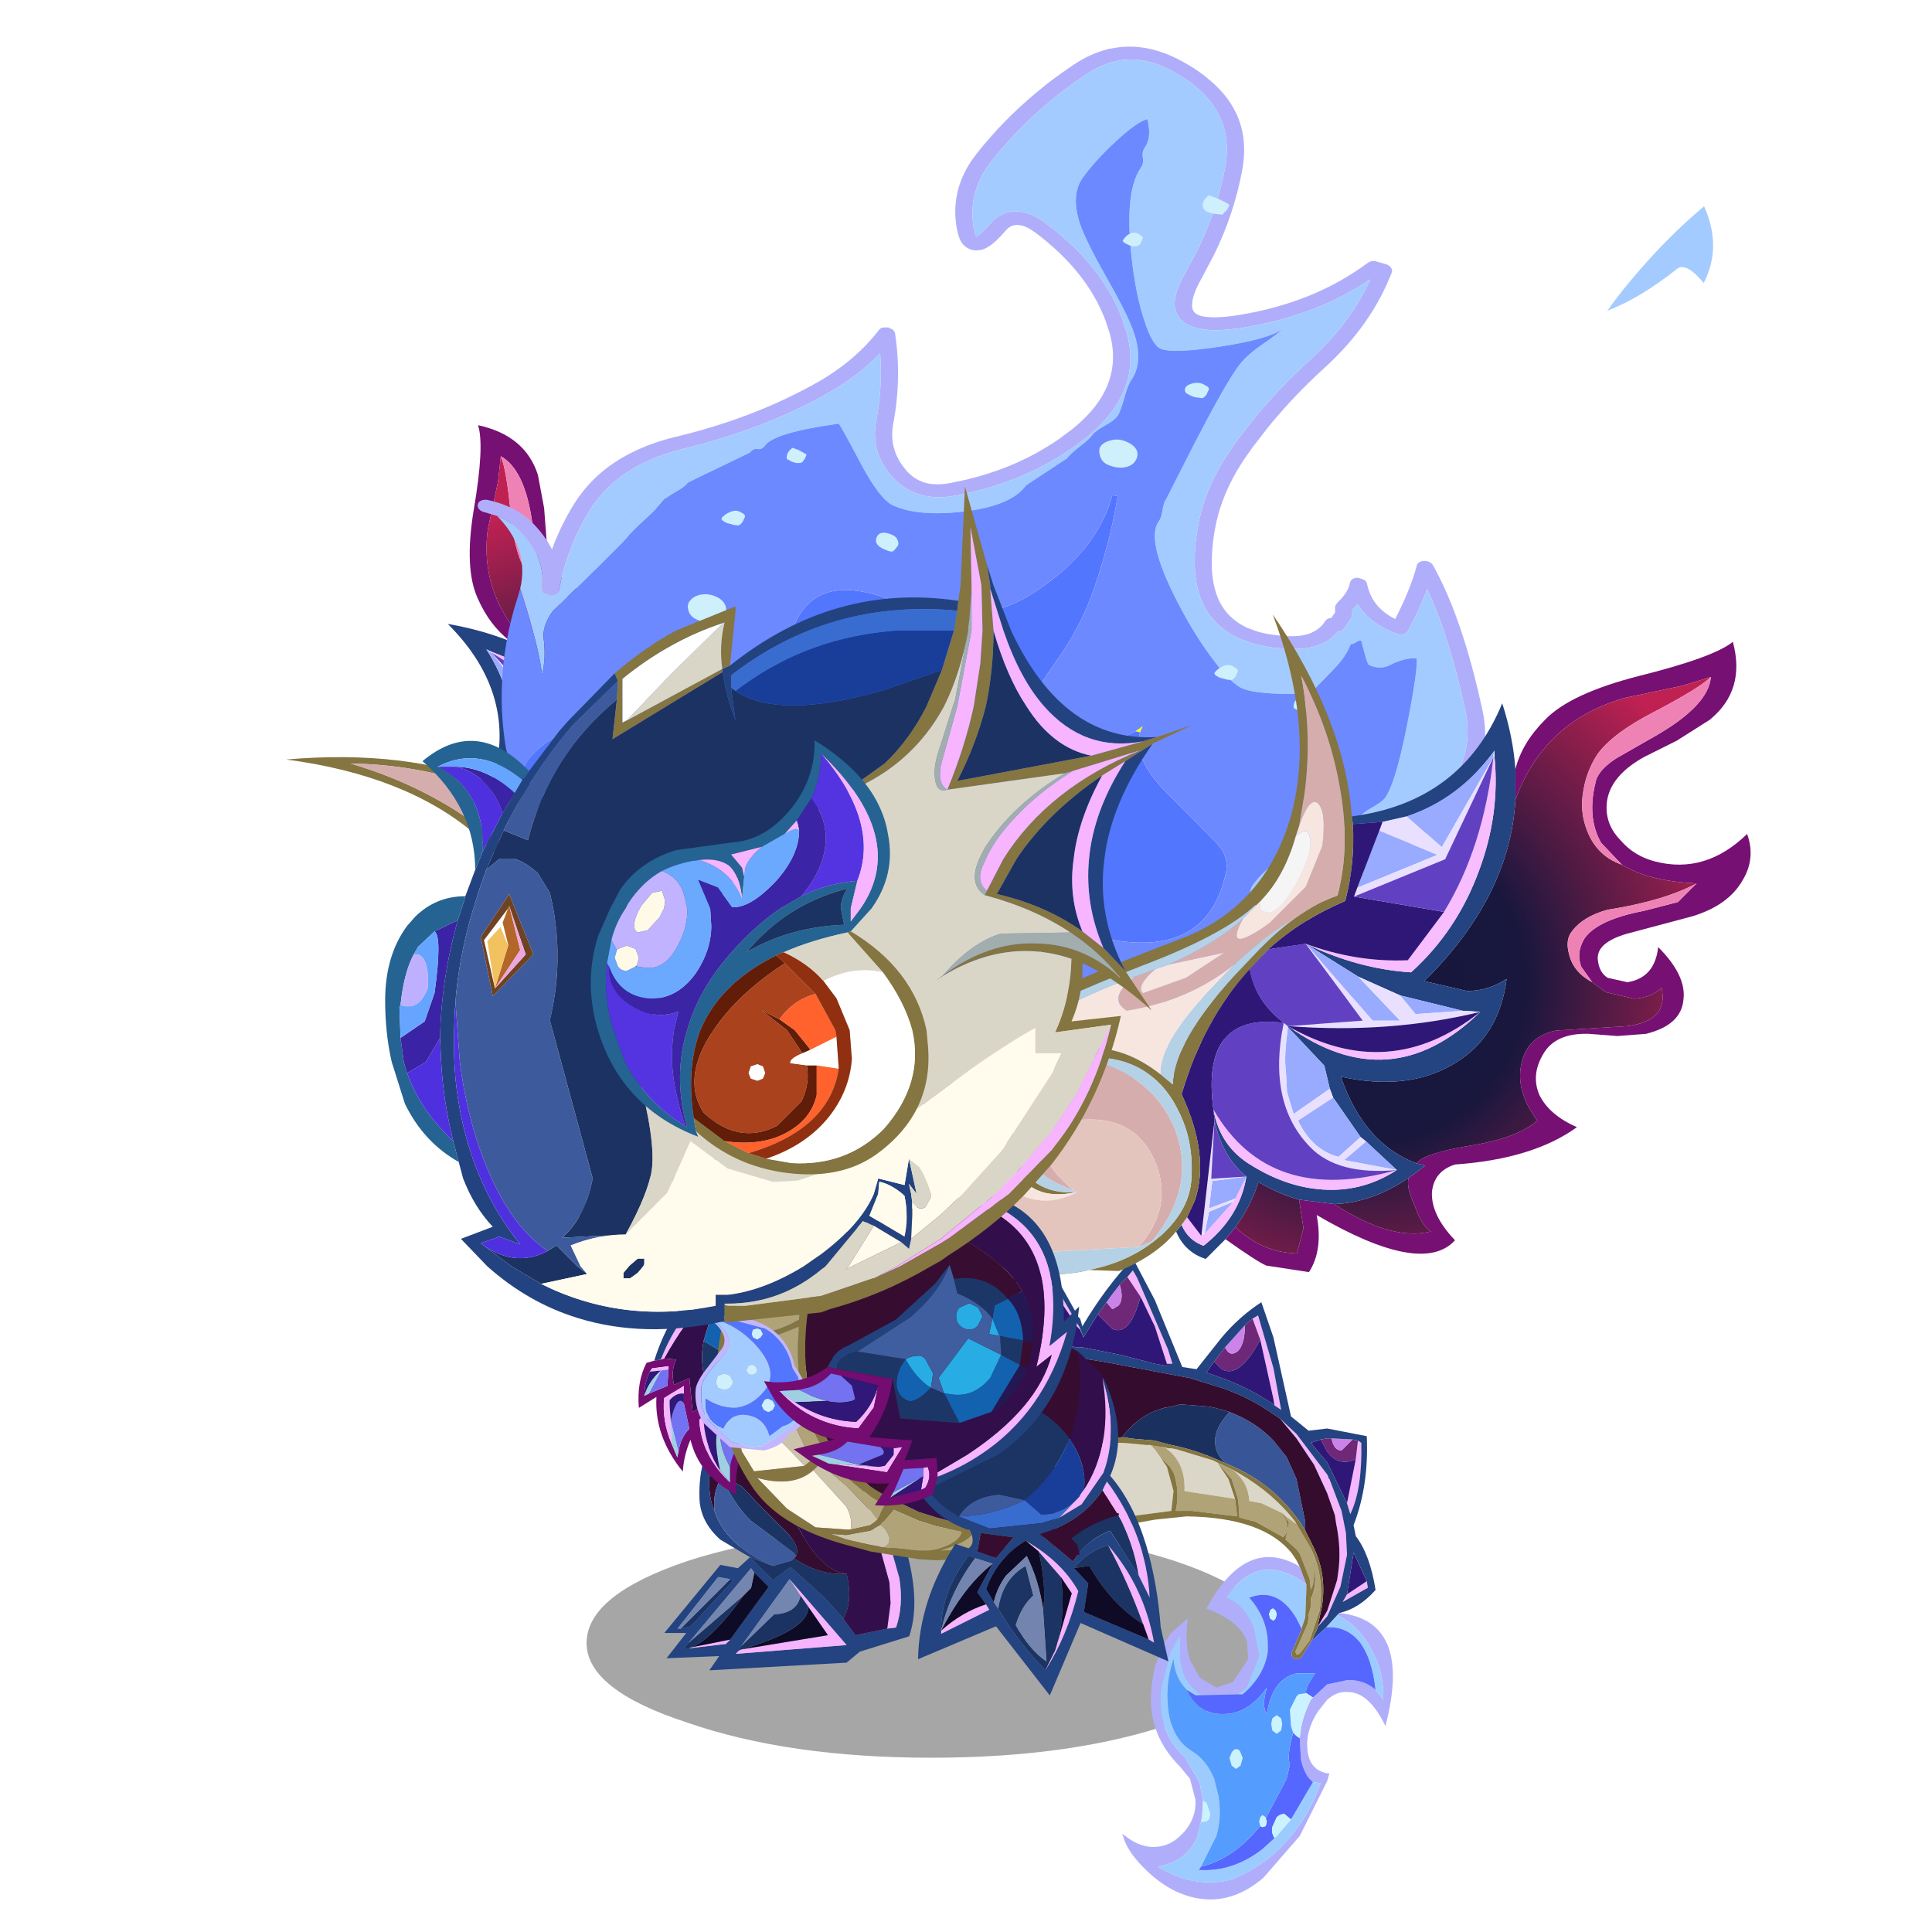 <svg xmlns:ffdec="https://www.free-decompiler.com/flash" xmlns:xlink="http://www.w3.org/1999/xlink" ffdec:objectType="frame" height="90" width="90" xmlns="http://www.w3.org/2000/svg"><use ffdec:characterId="37" height="264.85" transform="matrix(.402 0 0 .402 7.309 -17.973)" width="230.9" xlink:href="#a"/><defs><g id="a" transform="translate(-18.2 44.7)"><use ffdec:characterId="1" height="9.8" transform="matrix(1.44 0 0 2.713 67.993 177.107)" width="55.5" xlink:href="#b"/><use ffdec:characterId="4" height="30.5" transform="matrix(.928 -1.912 2.228 1.054 18.2 118.9)" width="37.9" xlink:href="#c"/><use ffdec:characterId="6" height="13.15" transform="translate(77 160.1) scale(2.545)" width="11.4" xlink:href="#d"/><use ffdec:characterId="8" height="11.3" transform="translate(74.05 144.45) scale(2.545)" width="11.1" xlink:href="#e"/><use ffdec:characterId="15" height="524.15" transform="matrix(-.356 -.159 -.178 .251 249.092 9.811)" width="342.7" xlink:href="#f"/><use ffdec:characterId="26" height="49.85" transform="translate(80.014 93.268) scale(2.545)" width="43.85" xlink:href="#g"/><use ffdec:characterId="28" height="16.2" transform="translate(105 155.25) scale(2.545)" width="11.95" xlink:href="#h"/><use ffdec:characterId="4" height="30.5" transform="translate(106.4 71.2) scale(2.545)" width="37.9" xlink:href="#c"/><use ffdec:characterId="30" height="14.2" transform="translate(88.55 138.3) scale(2.545)" width="14.35" xlink:href="#i"/><use ffdec:characterId="36" height="38.35" transform="translate(44.65 56.4) scale(2.545)" width="36.75" xlink:href="#j"/></g><g id="r" fill-rule="evenodd"><path d="m32.05 11.4-.95-1q-.65-1.15-.25-2.75.1-.55.95-1.1l1.75-1q2.45-1.4 2.55-2.7l-1.3.4-2.6.55q-3.7 1.05-5 4.65v-1.4q.3-1.2 1.35-2.25 1.15-1.2 4.3-2 3.4-.85 4.25-1.55.6 2.2-1.05 3.55l-1.5.95-1.5.75q-1.7.95-1.7 2.3 0 .85.65 1.5.6.7 1.55.95 2.3.6 4.2-1.25.4 1.1-.2 2.1-.65 1.15-2.3 1.65l-3 .8q-1.35.4-1.3 1.15.05.6.45.85l.9.2q1.25-.2 1.4-1.6 1.3 1.3 1.15 2.4-.1 1.15-1.7 1.55l-1.3.1-1.3-.1q-1.55-.05-2.1.95-.55.95-.15 1.85.45.9 1.7 1.45-2 1.45-5.55 1.7-.95.3-1.05 1.25-.05 1.05 1.05 2.2-1.5 1.65-6.3-1.15.3 1.6-.35 2.6l-1.95-.3q-.45-.2-1.85-1.2l.45-.55q1.2 1.15 2.8 1.2l.3-1.15-.2-1.3 1.6.2q2.6 1.7 4.4 1.25-.4-.25-.75-1.2-.4-.9-.25-1.25l.75-.55-.4-.1q.3-.45 2.4-.8 2.2-.35 3.1-1.15-1.05-1.4-.7-2.7.3-1.15 1.55-1.4l3.25-.2q1.9-.25 1.55-1.75-.45.45-1.25.5l-1.3-.3-.6-.45-.5-.7q-.25-.65.15-1.3.6-.85 2.7-1.25l1.55-.4.85-.85q-2.2-.1-3.4-.85" fill="#761073"/><path d="M36.1 2.85q-.5.5-2.6 1.6-1.85.95-2.55 1.9-.5.75-.65 1.65-.15.8.05 1.5.4 1.45 1.7 1.9 1.2.75 3.4.85-1.5.8-4.05 1.2-1.1.3-1.6.95-.35.4-.15 1.1.2.8 1.05 1.25l.6.45 1.3.3q.8-.05 1.25-.5.35 1.5-1.55 1.75l-3.25.2q-1.25.25-1.55 1.4-.35 1.3.7 2.7-.9.8-3.1 1.15-2.1.35-2.4.8-2.4-.9-3.45-3.95 2.95.65 5-.5 2.2-1.2 2.55-3.95-.85.55-1.8.55l-1.95-.45q3.9-3.85 4.15-8.25 1.3-3.6 5-4.65l2.6-.55 1.3-.4M14.45 27.9q.7-.95 1.05-2.05.95.55 1.85.8l.2 1.3-.3 1.15q-1.6-.05-2.8-1.2m4.5-1.05q1.7-.05 3.4-1.2-.15.35.25 1.25.35.95.75 1.2-1.8.45-4.4-1.25" fill="url(#k)"/><path d="M32.05 11.4q-1.3-.45-1.7-1.9-.2-.7-.05-1.5.15-.9.65-1.65.7-.95 2.55-1.9 2.1-1.1 2.6-1.6-.1 1.3-2.55 2.7l-1.75 1q-.85.55-.95 1.1-.4 1.6.25 2.75l.95 1m-1.35 5.35q-.85-.45-1.05-1.25-.2-.7.15-1.1.5-.65 1.6-.95 2.55-.4 4.05-1.2l-.85.85-1.55.4q-2.1.4-2.7 1.25-.4.65-.15 1.3l.5.7" fill="#ef82b5"/><path d="M27.2 8.45q-.25 4.4-4.15 8.25l1.95.45q.95 0 1.8-.55-.35 2.75-2.55 3.95-2.05 1.15-5 .5Q20.3 24.1 22.7 25l.4.1-.75.55q-1.7 1.15-3.4 1.2l-1.6-.2q-.9-.25-1.85-.8-.35 1.1-1.05 2.05l-.45.55-.9.9q-.95-.3-1.35-1.25l.25-.3q.3.7 1 .95 1.65-1.3 1.95-3.15-1.1-.9-1.45-2.55l-.05-.5q.3 1.7 1.75 2.55 1.7 1.05 3.45 1.1 1.7.05 3.15-.9L20.4 24l-.25-.2L18.9 22l-.15-.4-.25-1.05-1.65-1.75v-.05q4.65 3.35 8.75-.65l-.8-.05-2.85-.7-1.9-.85-2.4-1.5q2.4 1.15 4.8 1.3 2.1-1.9 3.1-4.65.95-2.55.7-5.15v-.3q-1.6 2.2-4 3l-1.1.25-1.35.1-.05-.35q5-.65 6.85-5.15.5 1.55.6 3v1.4" fill="#234381"/><path d="M26.25 6.5q.25 2.6-.7 5.15-1 2.75-3.1 4.65-2.4-.15-4.8-1.3 2.3.85 4.65.75l1.65-2.2q1.8-2.95 2.25-7.05h.05m-.65 11.6q-4.1 4-8.75.65 4.6 2.65 8.75-.65m-3.8 7.2q-1.45.95-3.15.9-1.75-.05-3.45-1.1-1.45-.85-1.75-2.55 2.55 4.4 8.35 2.75m-6.85.3q-.3 1.85-1.95 3.15-.7-.25-1-.95l.25-.35.65.85.15-.1 1.3-1.45.1-.15.5-1" fill="#f7bdff"/><path d="m17.65 15 2.4 1.5 1.9 2H20.7L17.65 15m4.3 2.35 2.85.7-2.15.15-.7-.85m-5.1 1.45 1.65 1.75.25 1.05-1.65 1.15-.3-1-.05-.95q-.1-.7.1-2M18.9 22l1.25 1.8-1 .9q-1.2-.3-1.85-1.65L18.9 22m1.5 2 1.4 1.3-2.4-.45 1-.85m5.85-17.8-.05.2v.1l-2.35 4.1-1.6-1.4q2.4-.8 4-3M21 9.85l2.65 1.1-3.65 1.5 1-2.6M14.45 26.6l-1.2.45.15-1.25 1.55-.2-.5 1m-1.4 1.6.2-1 1.1-.45-1.3 1.45" fill="#98abff"/><path d="m20.05 16.5 1.9.85.7.85 2.15-.15.8.05q-4.1 1-8.75.65l3.4-.25-2.6-3.5 3.05 3.5h1.25l-1.9-2m-1.3 5.1.15.4-1.6 1.05q.65 1.35 1.85 1.65l1-.9.25.2-1 .85 2.4.45q-2.7.25-3.95-1.05-1.95-2-1.2-5.65l.2.2q-.2 1.3-.1 2l.05.95.3 1 1.65-1.15m3.5-12.4 1.6 1.4 2.35-4.1-2.2 4.65-4.15 1.7.15-.4 3.65-1.5L21 9.85l.15-.4 1.1-.25m-7.3 16.4-1.55.2-.15 1.25 1.2-.45-.1.15-1.1.45-.2 1-.15.1.6-5.25-.15 2.65 1.6-.1" fill="#e9dfff"/><path d="m13.45 22.55.05.5-.6 5.25-.65-.85.35-.75q.7-2.05-.6-4.85 1-3.4 3.1-5.7.25 1.45 1.55 2.45-3.8-.5-3.2 3.95m10.5-9-1.65 2.2q-2.35.1-4.65-.75l-1.7.25q1.5-1.35 3.5-2.2.45-1.7.35-3.5l1.35-.1-.15.4-1 2.6-.15.4 4.1.7m-7.1 5.2q4.65.35 8.75-.65-4.15 3.3-8.75.65" fill="#2f1778"/><path d="M13.5 23.05q.35 1.65 1.45 2.55l-1.6.1.15-2.65M26.2 6.5q-.45 4.1-2.25 7.05l-4.1-.7 4.15-1.7 2.2-4.65m-10.25 8.75 1.7-.25 2.6 3.5-3.4.25-.2-.15q-1.3-1-1.55-2.45l.85-.9m-2.5 7.3q-.6-4.45 3.2-3.95-.75 3.65 1.2 5.65 1.25 1.3 3.95 1.05-5.8 1.65-8.35-2.75" fill="#6141c1"/><path d="m12 27.8-.25.3q-.9 1.1-2.6 1.8l-5.8-.2Q.65 28.2.1 25.05q-.65-3.65 2.85-6.15 2.2-1.55 8.95-4.1 3.75-1.4 5-5.35 1.25-4.1-.75-9.45 3.3 4.85 3.6 9.2l.05.35q.1 1.8-.35 3.5-2 .85-3.5 2.2l-.85.9q-2.1 2.3-3.1 5.7 1.3 2.8.6 4.85l-.35.75-.25.35m5.15-13.95q1.05-.75 1.95-1.05.6-2.25.1-4.95-.45-2.6-1.75-5.05.5 2.7.15 5.35l-.25 1.5-.15.45q-.5 1.8-1.55 2.9l-.25.25h-.05Q13.9 14.6 10.2 16q-4.25 1.65-5.9 2.7-2.55 1.7-3.3 3.85-.85 2.35.65 4.9.95 1.75 2.8 2.35 1.65.5 3.55 0 1.6-.35 2.8-1.3l.3-.25q1.3-1.2 1.35-2.6.1-1.7-.6-3.05-.6-1.25-1.7-1.9-1.1-.6-2.35-.5h-.2l-.2.05h-.15l-.55.2q-.65.25-1.2.8-.8.65-1.05 1.55t0 1.75q.25.85.95 1.35.75.5 1.85.4-2.2.5-2.95-1.35-.35-.8-.3-1.7.1-.9.5-1.55 1.2-1.9 3.2-1.95 1.7-.1 3.35 1.2l.55.45q.05-1.95 2.85-5l1-1.05q.85-.9 1.7-1.5" fill="#847541"/><path d="m17.35 9.65.25-1.5q.35-2.65-.15-5.35 1.3 2.45 1.75 5.05.5 2.7-.1 4.95-.9.3-1.95 1.05-1.3.75-2.7 2.05-2.1 1.7-4.95 2.15-.9-.55.35-1.55l.3-.1.65-.25q-.9.8-.55 1.1l1.95-.7 1.75-1.15-2.55.55q2.15-.95 3.4-2.1-.95 1.75 1.2.2l1.65-1.65.75-1.85q.2-1.45-.15-1.9-.4-.45-.9 1M6.7 20.45l.55-.2h.15l.2-.05q3.1.75 4.1 3.25 1 2.6-1.05 5.1l-.6.25q1.55-1.75.8-3.75-.8-2.05-3-2.05Q6 23 5.8 24.05q-.2.95 1.25 2.15-2.2-.7-2.3-2.55-.05-1.85 1.95-3.2" fill="#d6adad"/><path d="M11.05 20.95q-1.65-1.3-3.35-1.2-2 .05-3.2 1.95-.4.65-.5 1.55-.05.9.3 1.7.75 1.85 2.95 1.35-1.65.9-3.25-.25-1.35-1-1.5-2.25-.4-2.9 2.95-5.3l.5-.25q1.85-1 3.9-1.75-1.25 1-.35 1.55 2.85-.45 4.95-2.15l-1.1 1.15q-2.35 2.45-2.3 3.9m4.35-7.7.25-.25q-.15.35 0 .5l.35.1q.7-.25 1.4-1.7.55-1.1.45-1.7-.1-.6-.65-.1l.15-.45q.5-1.45.9-1 .35.45.15 1.9l-.75 1.85L16 14.05q-2.15 1.55-1.2-.2l.6-.6m-4 2.7 2.55-.55-1.75 1.15-1.95.7q-.35-.3.55-1.1l.6-.2" fill="#f7e5df"/><path d="M15.65 13q1.05-1.1 1.55-2.9.55-.5.65.1.1.6-.45 1.7-.7 1.45-1.4 1.7l-.35-.1q-.15-.15 0-.5" fill="#f5f5f5"/><path d="M17.15 13.85q-.85.6-1.7 1.5l-1 1.05q-2.8 3.05-2.85 5l-.55-.45q-.05-1.45 2.3-3.9l1.1-1.15q1.4-1.3 2.7-2.05M7.25 26.3q-1.1.1-1.85-.4-.7-.5-.95-1.35-.25-.85 0-1.75t1.05-1.55q.55-.55 1.2-.8-2 1.35-1.95 3.2.1 1.85 2.3 2.55l.2.1m.35-6.1h.2q1.25-.1 2.35.5 1.1.65 1.7 1.9.7 1.35.6 3.05-.05 1.4-1.35 2.6l-.3.25q-1.2.95-2.8 1.3-1.9.5-3.55 0-1.85-.6-2.8-2.35-1.5-2.55-.65-4.9.75-2.15 3.3-3.85 1.65-1.05 5.9-2.7 3.7-1.4 5.15-2.75h.05l-.6.6q-1.25 1.15-3.4 2.1l-.6.2-.65.25-.3.1q-2.05.75-3.9 1.75l-.5.25q-1.25.75-2.1 1.4-1.1.9-1.7 2.45-.6 1.6-.3 3.05.6 2.85 3.3 3.7l5.4-.3.6-.25q2.05-2.5 1.05-5.1-1-2.5-4.1-3.25" fill="#b5d1e6"/><path d="M5.45 18.5Q2.1 20.9 2.5 23.8q.15 1.25 1.5 2.25 1.6 1.15 3.25.25l-.2-.1Q5.6 25 5.8 24.05 6 23 7.85 23q2.2 0 3 2.05.75 2-.8 3.75l-5.4.3q-2.7-.85-3.3-3.7-.3-1.45.3-3.05.6-1.55 1.7-2.45.85-.65 2.1-1.4" fill="#e4c5bd"/></g><g id="s" fill-rule="evenodd"><path d="m9.1 1.1.4.1q-.1 1.25.3 2.75l.85 2.6q1.15 3.15.5 5.05l-2.25.7-.6.5-6.25.35.45-.65-2.4.1.9-1.15H0l2.55-3.1.8.15.55-.5-1.35-.8q-.95-.85-.95-1.95-.05-1.8.9-3.15Q3.45.75 5.3 0l.1.05Q2.8 1.45 2.2 3.5l-.15.9q-.05.85.25 1.55.55 1.55 2.65 2.45L3.9 8l1.05 1.05.8-.6 1.55 1.4.85.95.55.75 1.45-.3.4-.05q.35-1 .15-2.25l-.65-2.3Q8.9 3.25 9.1 1.1M.75 11.25l.45-.1 1.95-2.1L3 9l-.55-.1L.6 11.25h.15m.35.65-.2.25h.2l1.7-.2.2-.2 1.75-2.4-.65-.65-.15-.2-2.85 3.4M5.7 9l-2.2 3.05-.1.2-.15.15L8.3 12 5.7 9" fill="#234381"/><path d="M2.3 5.95q-.3-.7-.25-1.55l.15-.9q.5-.9 1-1.15.5-.2.85.3L5.1 4.5 6 6.45q1.1 2.2 2.3 2.3-1.2.1-2.4-.7L5.95 8 6 7.95q.2-.45-.45-1.1l-1.2-1.2-.8-.85q-.6-.4-.9-.3-.15-.05-.25.3-.2.55-.1 1.15" fill="#350d30"/><path d="m8.75 1 .35.1q-.2 2.15.95 5.55l.65 2.3q.2 1.25-.15 2.25l-.4.05.15-1.15-.05-.95L9.6 6.8q-.95-3-.9-5-.05-.35.05-.8M1.1 12.15l.15-.05L3 11.75l-.2.2-1.7.2m5.1-2.4L5.7 9l2.6 3-5.05.4.15-.15.1-.05 3.95-.65-.9-1.3-.35-.5" fill="#f6b3fe"/><path d="M1.25 12.1q.95-.4 2.35-2.35l.35-.35.15-.7.65.65L3 11.75l-1.75.35m5.3-1.85.9 1.3-3.95.65q3.1-.9 3.05-1.95" fill="#0e0b27"/><path d="m3 9 .15.05-1.95 2.1-.45.1L3 9m-1.75 3.1-.15.05H.9l.2-.25 2.5-2.15Q2.2 11.7 1.25 12.1m2.25-.05L5 10.6q1.05-.05 1.2-.85l.35.5Q6.6 11.3 3.5 12.2l-.1.05.1-.2" fill="#1b3363"/><path d="M.75 11.25H.6L2.45 8.9 3 9 .75 11.25m2.85-1.5L1.1 11.9l2.85-3.4.15.2-.15.7-.35.35M5.7 9l.5.75q-.15.8-1.2.85l-1.5 1.45L5.7 9" fill="#7386b0"/><path d="M4.95 8.4q-2.1-.9-2.65-2.45-.1-.6.1-1.15.1-.35.25-.3l.05.1q.7 1.25 1.25 1.75L5.9 7.8l.1.15-.05.05-.05.05-.1.1-.85.25" fill="#3d5b9c"/><path d="m8.15 10.8-.85-.95-1.55-1.4-.8.6L3.9 8l1.05.4.85-.25.1-.1q1.2.8 2.4.7.3 1.25-.15 2.05m-5.5-6.3q.3-.1.9.3l.8.85 1.2 1.2q.65.65.45 1.1l-.1-.15-1.95-1.45Q3.4 5.85 2.7 4.6l-.05-.1" fill="#1b3464"/><path d="M5.4.05 8.75 1q-.1.45-.05.8-.05 2 .9 5l.65 2.35.05.95-.15 1.15-1.45.3-.55-.75q.45-.8.15-2.05-1.2-.1-2.3-2.3L5.1 4.5 4.05 2.65q-.35-.5-.85-.3-.5.25-1 1.15.6-2.05 3.2-3.45" fill="#320f4a"/></g><g id="t" fill-rule="evenodd"><path d="m10.7 3.7-1.15.6q-.6-1.55-1.95-2.25l-1.65-.4h-.2l-.65.15-.25.1q-1 .35-1.55 1.3l-.05.1-.3 1q-.2.95.15 2.15l1.4.25q-1.1.1-2.05.85L2.3 6l-.7.3q-.15-.65.1-1.15l-.55-.05q1.9-3.45 4.2-4.1l-.45.55Q9.5.35 10.7 3.7" fill="#320f4a"/><path d="M3.3 3.2q.7-.7 1.6-1.05H5l.3.65q-.4.1-.75.4-.7.6-.65 1.4l.05.3-1-.6.3-1 .05-.1m1.9 3-.7.35q-.5.05-.75-.3-.2-.35.45-.9l1 .85m1.45-3.1-.6-.25H6L5.8 2q1 .05 1.55.55l-.25.5-.45.05" fill="#1262b0"/><path d="M5.3 2.8 5.9 4 4.55 5l-.6-.1-.05-.3q-.05-.8.65-1.4.35-.3.75-.4m.7.05h.05l.6.25-.6.15-.05-.4m.7.6.35.15.1.35-.1.3-.35.15-.35-.1-.1-.35.1-.35.35-.15m-2.5 1.9.45-.1.55.25.15.35-.15.35-1-.85" fill="#27ade4"/><path d="m3.95 4.9.6.1L5.9 4l-.6-1.2.7.05.05.4.6-.15q.55.4.9 1.25l.5.15.5.1Q7.6 5 6.7 6.05q-.75.9-1.2 1.85l-.3-1.7.15-.35-.15-.35-.55-.25-.45.1-.25-.45M6.7 3.45l-.35.15-.1.35.1.35.35.1.35-.15.1-.3-.1-.35-.35-.15" fill="#3f5e9f"/><path d="M5 2.15 5.8 2l.2.85-.7-.05-.3-.65M2.95 4.3l1 .6.25.45q-.65.55-.45.9.25.35.75.3l.7-.35.3 1.7-.1.3q-.25.55-.55.45L4.5 6.7l-1.4-.25q-.35-1.2-.15-2.15m3.7-1.2.45-.05.25-.5q.85.75.7 1.95l-.5-.15q-.35-.85-.9-1.25" fill="#1d3668"/><path d="m.7 5.2.3-.05.15-.05.55.05q-.25.5-.1 1.15l.7-.3.15 1.55Q3.4 6.8 4.5 6.7l.35 1.95.1.35q-.65.9-.5 2.3-1.7-.85-2.1-2.5-.3.7-.35 1.45Q.7 8.65.8 6.85l-.8.5q-.1-1.2.35-2.05l.35-.1m3.45 4.85q.1-.7.6-1.2l-.15-.3-.35-1.35-.75.2q-.45.15-.75.5.1 1.65 1.4 2.85v-.7M1.35 5.6v-.15l-.75.1-.1.15q-.25.5-.25 1.1l.2-.1.85-.35.05-.75m.7 1.1v-.35l-.9.55q-.1 1.05.35 2.1l.25.6.05-.25q.1-.65.5-1.05l-.25-1.15V6.7" fill="#740c71"/><path d="M1 5.15q1.4-3.6 5.15-4.7l-.5.65q4.2-.8 5.25 2.55l-.2.05Q9.5.35 4.9 1.55L5.35 1q-2.3.65-4.2 4.1L1 5.15M4.25 7.2q-.7.2-1.3.8.1 1.2.75 2.2l.45.55q-1.3-1.2-1.4-2.85.3-.35.75-.5l.75-.2M.5 5.7l.1-.15.75-.1v.15L1 5.65l-.5.05m1 3.3q-.45-1.05-.35-2.1l.9-.55v.35q-.35-.05-.65.3v.25L1.5 9" fill="#f6b5fe"/><path d="m3.8 8.05.5.05.3.45.15.3q-.5.5-.6 1.2-.65-1.2-.35-2M1.35 5.6l-.05.75-.85.35L1 5.65l.35-.05m.7 1.55L2.3 8.3q-.4.4-.5 1.05l-.35-1.4q.3-1.25.6-.8" fill="#7372f0"/><path d="m4.6 8.55-.3-.45-.5-.05q-.5.35-.1 2.15-.65-1-.75-2.2.6-.6 1.3-.8l.35 1.35M.25 6.8q0-.6.25-1.1l.5-.05q-.55.5-.75 1.15m1.15.45V7q.3-.35.65-.3v.45q-.3-.45-.6.8l-.05-.7" fill="#301778"/><path d="M.7 5.2Q2.15.55 7.05 0L6.5.55q4-.05 4.6 3l-.2.1Q9.85.3 5.65 1.1l.5-.65Q2.4 1.55 1 5.15l-.3.05m7.15-.05-1.2 1.4L5.7 8.3l-.4.5-.35.2-.1-.35q.3.1.55-.45l.1-.3q.45-.95 1.2-1.85Q7.6 5 8.55 4.6l-.7.55" fill="#22427e"/><path d="M3.8 8.05q-.3.8.35 2v.7l-.45-.55q-.4-1.8.1-2.15M.45 6.7l-.2.1q.2-.65.75-1.15L.45 6.7M1.5 9l-.1-1.75.05.7.35 1.4-.05.25L1.5 9" fill="#9fd0e2"/><path d="m4.85 1.9.15.25h-.1Q4 2.5 3.3 3.2q.55-.95 1.55-1.3m.95.1-.05-.35h.2l1.65.4-.25.5Q6.8 2.05 5.8 2" fill="#231754"/><path d="m9.55 4.3-1.7.85.7-.55-.5-.1q.15-1.2-.7-1.95l.25-.5q1.35.7 1.95 2.25M5 2.15l-.15-.25.25-.1.65-.15.05.35-.8.15" fill="#380d32"/></g><g id="u" fill-rule="evenodd"><path d="m-356.3 40.05-1.35-.3.45-2.6.9 2.9m-14.7 91.9-.45.6-.1-.15-.35-.4h.4l.5-.05" fill="#ff0" transform="translate(456.6 345.45)"/><path d="m-252-176.45-.05-.05.8-1.35-.75 1.4" fill="#eefafe" transform="translate(456.6 345.45)"/><path d="m-406.3 164.95-.4.2-1.7-.05 5.05 2.85-.5.1h-1.1l-1.25-.4-3.35-1.5q-8.85-4.25-14.5-9.85-6.75-6.65-5.7-10.25.1-.75.6-1.25.5-.6 1.25-.75l1.4.05q5.05 1.65 8.05 2.3-2.9-3.15-10.45-9.35-12.5-10.35-20.3-18.4-8.55-8.65-7.25-24.95.05-.7.5-1.25.4-.6 1.1-.85l1.35-.15q15.45 2.8 19.95-5.35 4.35-9.25-2.9-30.8-23.75-47.2-1.95-76.95 21.05-29.2 37.6-43.05.65-.55 1.45-.6.8-.05 1.5.4t1 1.25q.3.75.05 1.55-2.55 8.9-4.05 22.15 7.85-.45 13.1-7.9.55-.8 1.45-1l1.75.2q.8.4 1.2 1.25.35.85.05 1.75-1.25 3.7-.45 8.45l.05.4v1.1q0 .65-.3 1.2l-.85 1.65v2.55l.4.35q.6.75.55 1.75-.1 1.65.25 3.2 1 4.75 5.75 7.5 4.65 2.7 8.85 3.5h-.05l3.2.3h.1q6.3-.1 11.65-5.05 4.55-4.35 8.4-11.95l.1-.25q4.9-9.9 7.5-20.4 2.55-10.75 2.65-22.1v-4.7l-.3-9q-.8-15-3.55-29.85-4.1-22.2.1-43.9.2-1.05 1.05-1.6.85-.6 1.85-.4l2.75.5q.7.1 1.25.6.5.5.7 1.2 6.25 22.35 22.6 38.4 5.15 5.05 8.8 6.25 2.4.75 3.9-1 2.45-3.45 3.1-12.3l1.05-10.1q2.15-17.1 7.75-33.7 7.1-21.3 24.6-27.05 5.15-1.8 11.15-2.15 10.35-.6 16.95 5.6l1.75 1.75.1.15.65.85q2.95 3.8 4.95 9.6 1.85 5.6 3.4 11.4l1.15 5q3.3 14.7 3.95 30.2v.05l.05 3.1v.05q-.2 14.6-8.45 26.55l-.6.8.05-.05q-1.95 2.7-3.5 3.5-2.85 1.55-4.95-.35-2.55-1.75-3.2-10.45v-.05q-.1-1.8-.65-3.05-1.7-2.95-6.75-1.55l.05-.05q-19.7 5.4-33.05 19.85l-3.1 3.6q-13.4 16.5-7.9 39.45v.05l1.5 5.4v.05l1.15 3.45.05.1.75 2v.05q4.9 12.85 13.8 23.35l3.4 3.75q2.6 2.75 5.45 3.75h-.05q3.75 1.1 7.9-1.15v-.05q8-4.4 11.35-14.35 5.9-17.35 15.35-31.85.45-.7 1.25-1l1.55-.05 1.3.9q.5.6.5 1.45.45 14.5 6.05 28.05v-.05l1 2.4.05.05.15.35.05.1q8.35 19.05 22.2 36V6.4l1.95 2.4h.05q9.85 11.65 12.5 25.85 1.2 6.65.85 13.9-.5 9.65-2.5 19.15 3.5-3.25 8.1-5.6 7.85-4.15 16.45-1.7.95.3 1.5 1.2.5.9.2 1.9-.3.95-1.15 1.5-.95.5-1.9.2l-3.75-.65q-4.65-.3-9.05 2-8.35 4.3-12.65 11.9l-1.7 3.65-.15.4h-.05v.05q-.35.95-1.25 1.4l-1.9.15q-1-.35-1.45-1.3-.45-.95-.1-1.9l1.45-4.65q4.15-13.8 4.9-27.95.45-9.1-1.85-17.2-2.95-10.3-10.35-19.05V12l-2-2.4q-14.3-17.5-22.95-37.15l.1.15-.35-.75-1-2.3v-.05q-4.45-10.7-5.85-21.95-6.45 11.25-10.8 24.15-4 11.95-13.7 17.15-6.15 3.4-11.8 1.55-4-1.25-7.55-5.1v.05l-3.55-3.95q-9.4-11.15-14.65-24.8v.05l-.85-2.4v.1l-1.25-3.7-1.55-5.75q-6.15-25.5 8.85-43.8h.05l3.25-3.85h.05q14.3-15.45 35.35-21.25 9.75-2.65 12.6 4.35v-.05q.9 1.95 1.1 4.8.35 4.8 1.15 6.5l1.45-1.7v-.05l.5-.65q7.35-10.7 7.55-23.75l-.05-2.95q-.65-15.05-3.85-29.35l-1.1-4.8q-1.5-5.65-3.3-11.05-1.65-4.9-4.15-8.15l-.65-.8-1.3-1.35q-5.2-4.75-13.25-4.25-5.3.35-9.85 1.9-15.2 5.2-21.45 23.9-5.45 16.1-7.55 32.75l-1 9.8q-.75 10.95-4.15 15.05l-.05.05q-3.5 4.4-9.25 2.65-4.6-1.35-10.85-7.5-15.75-15.5-22.6-36.5-2.75 18.45.7 37.25 2.85 15.15 3.65 30.55l.3 9.15v4.8q-.1 11.9-2.8 23.25-2.75 11.05-7.9 21.5v.05l-.25.4q-4.25 8.35-9.3 13.1-6.9 6.45-15.15 6.4h-.05l-3.95-.35-.05-.05q-5-.9-10.45-4.1-6.75-3.95-8.15-10.75l-.35-2.5-.2-.2q-.75-.75-.75-1.8v-5l.25-1.05.9-1.8.05-.1-.05-.25-.3-2.6q-5.55 4.35-12.7 4.3l-2.2-.1q-1.05-.1-1.7-.9-.65-.85-.5-1.85 1-10 2.6-17.7-13.95 13.35-30.85 36.8-19.85 27.8 2.5 72l.15.3q8.15 24.3 2.6 34.75-5.05 10.75-22.5 8.45-.25 11.75 6 18.35 7.6 7.85 19.9 18.05 13.4 11.05 13.85 14.4v.05q.7 2.85-2.25 3.85l-3.45.1-5.1-1.1 2.1 2.25q4.3 4.25 10.65 7.65.45-.45 1.1-.6 1-.2 1.9.35 11.55 7.15 20.9 8.9l4.1.7 5.2.95q1 .2 1.6 1.05.6.85.4 1.85-.2 1-1 1.6-.9.6-1.9.4l-9.25-1.6-.05-.05q-7.6-1.35-16.45-6 1.55-.5 1.6-2v-.05q.9-1.5-5.05-5.7l-.9 1.35.3.1 2.95 1.35.4.1q.25.05-.05.05.1.2-1 1l-.3.2-.9.6" fill="#b0aefb" transform="translate(456.6 345.45)"/><path d="m-211.8 149.95-.25.85-.35 1.15-.05.1-2.2-.9q-10.1 4.8-20.35 9.1l-2.1.9q-9.3 3.75-18.75 7.15-7.45 2.7-14.3 2.9h-2.8q-5.75-.25-11-2.25l-3.35-1.5q-4-2.05-7.65-5.15l-.1-.6-17 3.05-1.3.25q-9.2 1.8-17.2-.1l-.15-.05-2.8-.8q-5.4-1.85-10.25-5.45l-8.45-6.65q-11.25-9.45-19.25-19.4l.45-.6 15.6-.45q-4.1-4.6-9.15-7.6-6-3.55-13.25-4.75-4.8-.8-8.8-2.1-13.9-4.6-18-15.35-3.9-10.3 1.1-26.15 2.05-6.4 7.8-9.1 9.95-4.7 20.35-9.45 4.6-2.1 8.05-4.5l.2-.2q7.65-5.45 9.45-12.55l1.35.3.15.35q2.5 6 8.1 9.25 3.85 2.2 7.1 3.25l4 .85q9.95.8 12-13.45.5-3.85.45-8.85v-.65l.15-9.15q.55-12.65 3.2-24.7l1-4.25v-.15q4-16.95 9.45-32.15l1.5.5q-4.55 16.4-1.1 34.05l.2 1q.85 3.9 2.05 7.9l.95 2.95q5.05 14.85 16.2 21.05 4.25 2.35 9.4 3.5l1 .2 6.75.75q6.6.3 11.1 2.2 4.7 1.95 7.2 5.75 4.45 6.85 1.35 19.7-4.4 18.2-7.85 34.4l-.7 3.35 8.25-.6 3.95-.75q3.45-.75 6.45-2 13-5.2 17.9-18.5.8 6.6.8 13.5v.4q0 7.4-.9 15.2-.55 4.6-1.4 9.35-3.3 18.6 11 13.95l.65-.25q6.3 13.15 4.15 21.95" fill="#5376ff" transform="translate(456.6 345.45)"/><path d="M-418.2-206.1q1.7-15.5 13.35-26.95 2.85 12.75 4.3 27.4l.15 1.5q.45 4.75.75 9.7.4 6.3.4 13.2-5.95-9.7-9.9-25.65-1-3.85-9.05.8m11.9 371.05.9-.6q2.7 2.15-.9.6m1.2-.8q1.1-.8 1-1 .3 0 .05-.05l-.4-.1-2.95-1.35-.3-.1.9-1.35q5.95 4.2 5.05 5.7v.05l-3.35-1.8m23.2 5.6-4.1-.7q-9.35-1.75-20.9-8.9-.9-.55-1.9-.35-.65.15-1.1.6-6.35-3.4-10.65-7.65l-2.1-2.25 5.1 1.1 3.45-.1q2.95-1 2.25-3.85v-.05q-.45-3.35-13.85-14.4-12.3-10.2-19.9-18.05-6.25-6.6-6-18.35 17.45 2.3 22.5-8.45 5.55-10.45-2.6-34.75l-.15-.3q-22.35-44.2-2.5-72 16.9-23.45 30.85-36.8-1.6 7.7-2.6 17.7-.15 1 .5 1.85.65.8 1.7.9l2.2.1q7.15.05 12.7-4.3l.3 2.6.05.25-.05.1-.9 1.8-.25 1.05v5q0 1.05.75 1.8l.2.2.35 2.5q1.4 6.8 8.15 10.75 5.45 3.2 10.45 4.1l.05.05 3.95.35h.05q8.25.05 15.15-6.4 5.05-4.75 9.3-13.1l.25-.4v-.05q5.15-10.45 7.9-21.5 2.7-11.35 2.8-23.25v-4.8l-.3-9.15q-.8-15.4-3.65-30.55-3.45-18.8-.7-37.25 6.85 21 22.6 36.5 6.25 6.15 10.85 7.5 5.75 1.75 9.25-2.65l.05-.05q3.4-4.1 4.15-15.05l1-9.8q2.1-16.65 7.55-32.75 6.25-18.7 21.45-23.9 4.55-1.55 9.85-1.9 8.05-.5 13.25 4.25l1.3 1.35.65.8q2.5 3.25 4.15 8.15 1.8 5.4 3.3 11.05l1.1 4.8q3.2 14.3 3.85 29.35l.05 2.95q-.2 13.05-7.55 23.75l-.5.65v.05l-1.45 1.7q-.8-1.7-1.15-6.5-.2-2.85-1.1-4.8v.05q-2.85-7-12.6-4.35-21.05 5.8-35.35 21.25h-.05l-3.25 3.85h-.05q-15 18.3-8.85 43.8l1.55 5.75 1.25 3.7v-.1l.85 2.4v-.05q5.25 13.65 14.65 24.8l3.55 3.95v-.05q3.55 3.85 7.55 5.1 5.65 1.85 11.8-1.55 9.7-5.2 13.7-17.15 4.35-12.9 10.8-24.15 1.4 11.25 5.85 21.95v.05l1 2.3.35.75-.1-.15Q-211.2-7.9-196.9 9.6l2 2.4v.05q7.4 8.75 10.35 19.05 2.3 8.1 1.85 17.2-.75 14.15-4.9 27.95l-1.45 4.65q-.35.95.1 1.9.45.95 1.45 1.3l1.9-.15q.9-.45 1.25-1.4v-.05h.05l.15-.4 1.7-3.65q4.3-7.6 12.65-11.9 4.4-2.3 9.05-2-12.95 6.05-17.85 20l-.6 1.85-4.85 5.75q-11.85 14.5-15.7 21.15 1.95-6.65 5.95-13 2.6-4.15 2.6-11-5.45-35.45-5.45-37.8 0-1.9-1.25-8.9-1.25-6.95-1.25-8.9 0-1.95-1.45-5.35-1.45-3.4-1.45-5.3l-1.55-3.25-3.5-6.95-5.05-10.15q0-1.95-1.25-2.4-1.25-.5-1.25-2.4 0-6-14.35-19.2-.5 0-12 10.1-11.45 10.05-15.9 10.05-8.2 0-18.4-8.9-10.85-9.5-10.85-19l-2.7-7.95-2.7-7.95q0-1.9-1.05-6-1.1-4.05-1.1-6 0-1.9-1.45-5.3t-1.45-5.35q0-1.9 1.45-7.35 1.45-5.4 1.45-7.35 0-8.15 7.4-16.85 4.5-5.3 16.35-15.05 11.9-9.9 16.3-14.95 7.4-8.6 7.4-16.55 0-7.7-1.75-17.7-1.85-10.7-4-13.05l-2.05 3.15q-2.25 3.95-2.25 7.3 0 1.9-1.25 3.75-1.3 1.85-1.3 3.8 0 11.75-15.55 36.4-6.4 10.15-12.25 16.9-6.1 7.15-8.8 7.15-3.8 0-14.4-10.1-10.8-10.35-12.35-16.05.3 2.35 2.55 9.4 1.9 6 1.9 11.3 0 8.95-2.7 33.4l-2.7 23.4q0 1.95-1.05 4.85-1.1 2.9-1.1 4.8 0 9.05-21.35 27.45-8.7 7.5-16.65 12.55-8.3 5.3-11.8 5.3-3.45 0-10.45-4.05-7.75-4.45-7.75-8.1l-1.15-8.8q-.85-6.45.2-11.55-.65-.35-.95-1.45-.3-1.05-1-1.45l-3.7 4.7q-2.1 2.65-2.5 2.65-3.8 0-5.3-3.4-2.1-4.6-5.35-6.45-2.45 4.25-9.2 24.6-7.45 22.4-7.45 29.2 0 1.95 1.45 5.35 1.45 3.4 1.45 5.3 0 1.25 2.25 5.4l5 9.25q7.25 14.5 7.25 26.45 0 2.2-3.35 8.9-3.7 7.35-6.1 7.35-1.3 0-6.1 7.55-4.6 7.25-4.6 8.15 0 4.75 15.95 18.2 13.4 11.35 22.05 16.5-.8 1.35-1.25 3.75-.5 2.45-1.25 3.8l.1-.75q-.4-.8-2.85-.8-2.15 0-3.05.85-.65.6-1.2.3l-1.55 2.7q3 1.7 12.7 9.15l10.9 8.15m129.9-346.2.75-1.4-.8 1.35.05.05m19.85-162.35q-9.85-3.2-26.1 3.55 12.4-18.4 26.1-3.55" fill="#a4cbff" transform="translate(456.6 345.45)"/><path d="M-374.7 173.6q.2-1-.4-1.85-.6-.85-1.6-1.05l-5.2-.95-10.9-8.15q-9.7-7.45-12.7-9.15l1.55-2.7q.55.3 1.2-.3.9-.85 3.05-.85 2.45 0 2.85.8l-.1.75q.75-1.35 1.25-3.8.45-2.4 1.25-3.75-8.65-5.15-22.05-16.5-15.95-13.45-15.95-18.2 0-.9 4.6-8.15 4.8-7.55 6.1-7.55 2.4 0 6.1-7.35 3.35-6.7 3.35-8.9 0-11.95-7.25-26.45l-5-9.25q-2.25-4.15-2.25-5.4 0-1.9-1.45-5.3t-1.45-5.35q0-6.8 7.45-29.2 6.75-20.35 9.2-24.6 3.25 1.85 5.35 6.45 1.5 3.4 5.3 3.4.4 0 2.5-2.65l3.7-4.7q.7.4 1 1.45.3 1.1.95 1.45-1.05 5.1-.2 11.55l1.15 8.8q0 3.65 7.75 8.1 7 4.05 10.45 4.05 3.5 0 11.8-5.3 7.95-5.05 16.65-12.55Q-325.3-27.95-325.3-37q0-1.9 1.1-4.8 1.05-2.9 1.05-4.85l2.7-23.4q2.7-24.45 2.7-33.4 0-5.3-1.9-11.3-2.25-7.05-2.55-9.4 1.55 5.7 12.35 16.05 10.6 10.1 14.4 10.1 2.7 0 8.8-7.15 5.85-6.75 12.25-16.9 15.55-24.65 15.55-36.4 0-1.95 1.3-3.8 1.25-1.85 1.25-3.75 0-3.35 2.25-7.3l2.05-3.15q2.15 2.35 4 13.05 1.75 10 1.75 17.7 0 7.95-7.4 16.55-4.4 5.05-16.3 14.95-11.85 9.75-16.35 15.05-7.4 8.7-7.4 16.85 0 1.95-1.45 7.35-1.45 5.45-1.45 7.35 0 1.95 1.45 5.35 1.45 3.4 1.45 5.3 0 1.95 1.1 6 1.05 4.1 1.05 6l2.7 7.95 2.7 7.95q0 9.5 10.85 19 10.2 8.9 18.4 8.9 4.45 0 15.9-10.05 11.5-10.1 12-10.1 14.35 13.2 14.35 19.2 0 1.9 1.25 2.4 1.25.45 1.25 2.4l5.05 10.15 3.5 6.95 1.55 3.25q0 1.9 1.45 5.3t1.45 5.35q0 1.95 1.25 8.9 1.25 7 1.25 8.9 0 2.35 5.45 37.8 0 6.85-2.6 11-4 6.35-5.95 13 3.85-6.65 15.7-21.15l4.85-5.75-.8 3q-4.35 18.65-12.5 35.6-4.6 9.55-10.45 18.55-2.55 3.95-6.7 6.9l-2.15-.5q2.15-8.8-4.15-21.95l-.65.25q-14.3 4.65-11-13.95.85-4.75 1.4-9.35.9-7.8.9-15.2v-.4q0-6.9-.8-13.5-4.9 13.3-17.9 18.5-3 1.25-6.45 2l-3.95.75-8.25.6.7-3.35q3.45-16.2 7.85-34.4 3.1-12.85-1.35-19.7-2.5-3.8-7.2-5.75-4.5-1.9-11.1-2.2l-6.75-.75-1-.2q-5.15-1.15-9.4-3.5-11.15-6.2-16.2-21.05l-.95-2.95q-1.2-4-2.05-7.9l-.2-1q-3.45-17.65 1.1-34.05l-1.5-.5q-5.45 15.2-9.45 32.15v.15l-1 4.25q-2.65 12.05-3.2 24.7l-.15 9.15v.65q.05 5-.45 8.85-2.05 14.25-12 13.45l-4-.85q-3.25-1.05-7.1-3.25-5.6-3.25-8.1-9.25l-.15-.35-.9-2.9-.45 2.6q-1.8 7.1-9.45 12.55l-.2.2q-3.45 2.4-8.05 4.5-10.4 4.75-20.35 9.45-5.75 2.7-7.8 9.1-5 15.85-1.1 26.15 4.1 10.75 18 15.35 4 1.3 8.8 2.1 7.25 1.2 13.25 4.75 5.05 3 9.15 7.6l-15.6.45-.5.05h-.4l.35.4.1.15q8 9.95 19.25 19.4l8.45 6.65q4.85 3.6 10.25 5.45l2.8.8-2.3 1.6q-17.4 11.85-37.4 7.95l-4.3-.8" fill="#6d89ff" transform="translate(456.6 345.45)"/><path d="M-232.85 67.95q-1.6-1.4-1.6-3.3 0-2.95 1.75-4.65 1.55-1.5 3.85-1.45 2.25.05 3.8 1.55 1.75 1.65 1.75 4.35 0 1.6-1.3 3.25-1.55 1.9-3.55 1.9-2.9 0-4.7-1.65m-75.3-125.55q1.4-2.45 4.75-2.45 2.65 0 4.25 2.05 1.4 1.7 1.4 3.7 0 1.4-1.4 3.2-1.6 2.05-3.45 2.05-3 0-4.75-1.7-1.55-1.55-1.55-3.7 0-1.75.75-3.15m81.8 52.1 2.7-.3 1.8.2q.7 2.45-.3 4.4l-.3.4-1.4.15q-1.35 0-2.15-.55l-.65-.6-.15-.5v-1.4l.25-1.55.2-.25m-37.8 15.95q1-1.15 2.25-1.15 4.05 0 3.6 3.15-.5 3.15-3.8 3.15-2.25 0-2.6-.45-.35-.55-.35-2.8 0-.9.9-1.9m46.55 16.35q.95 1.65.95 3.55l-.6.5-1.45.2-2.2-.45q-.85-.45-1.15-.45-.1-.5-.3-.5l-.15-1.3.25-2 .2-.7.75-.45 1.5-.15q1.25 0 2.2 1.75m-96.05-118.9 1.5-.15q1.7 0 3 1.8 1.4 1.95.15 3.6l-.6.45-1.45.15q-1.3 0-2.2-.45l-1.15-.45-.3-.5-.15-1.3.25-2 .2-.7.75-.45m41.55-39.5.45-2.6q2.8-1.5 3.9.6.75 1.35.6 3.7l-.55.4-1.5.15q-2.7 0-2.9-2.25m-8.65-23.25q-.8 1.55-2.3 1.55-1.3 0-2.6-.65l-1.55-.7-.35-2.6.25-1.75.2-.3q3.25-.55 6.65 0 .65 2.7-.3 4.45m-115.1 159.9q.45-1.55.45-2.6l2.75-.3 1.85.2q.7 2.5-.35 4.4l-.3.4-1.4.15q-2.6 0-3-2.25m27.1-3.05q1.4 0 2.35 1.8.8 1.65.8 3.6-.35.1-.6.5l-1.45.2-2.2-.45q-.85-.45-1.15-.45-.1-.5-.3-.5l-.15-1.3.25-2 .2-.7.8-.5 1.45-.2m-63.05 45.85 1.85.15q.7 2.5-.35 4.4l-.3.5-1.4.2q-2.55 0-3-2.25.45-1.8.45-2.7l2.75-.3" fill="#cef0fd" transform="translate(456.6 345.45)"/></g><g id="g" transform="translate(.25 9.05)"><use ffdec:characterId="16" height="29.3" transform="translate(12.75 11.5)" width="19" xlink:href="#l"/><use ffdec:characterId="17" height="16.9" transform="translate(.95 8.45)" width="15.4" xlink:href="#m"/><use ffdec:characterId="20" height="6.8" transform="translate(-.25 13.9)" width="5.75" xlink:href="#n"/></g><g id="l" fill-rule="evenodd"><path d="m26.6 18.9.75.7 1.4 1.85.05.1v.05l.05.05.55 1.45.15.75.05.25.05 1-.3 1.45-.6 1.35-.45.5.45-.75.45-1.4.05-.35q.15-1.05-.1-2.25l-.05-.35-.3-.85-.05-.15-.6-1.3-.8-1.2-.75-.9M15.45 12l.25-.15.65.95.05.1.9 1.55.05.1.1.15.05.1.15.4-.15-.35-.05-.05-.1-.1-.05-.1-.9-1.35-.05-.1-.2-.25-.7-.9m4.2.45.25-.3.2.35 1.4 3.25.2.65h-.25l-.55-1.7-.65-1.35-.6-.9m6.7 5.85-.05-.3-.6-2.7-.35-.95.25-.15.7 2.4.35 1.9-.3-.2m3.7 2.45.1-.85.15.1q.05 2.1-.5 3.25l-.15-.5.4-2m.5 5.55.05.3-1.15.65.2-.35.9-.6" fill="#f6b6fe" transform="translate(-12.75 -11.5)"/><path d="m14 13.4.4-.45q.1.5.45.2l.1-.05.35-.95.15-.15.7.9q-.1.95-.95 1.1l-.35.05q-.5-.05-.85-.65m4.3.75.4-.55.25.3H19l.25-.15q.25-.3.05-.95l.35-.35.6.9q-.5 1.85-1.3 1.45l-.65-.65m7.05.2.35.95q-.95 1.8-1.75 1.35l-.35-.35.35-.45.15-.2q.2.45.55.2.35-.3.35-1.2l.35-.3m4.55 5.5.25.05-.1.85q-.8.35-1.3-.35l-.3-.55.3-.05h.2q.1.55.45.55l.5-.5" fill="#6e2877" transform="translate(-12.75 -11.5)"/><path d="M14.4 12.95v-.05l.45-.45.35-.25.1-.05-.35.95-.1.05q-.35.3-.45-.2m4.3.65.25-.35.35-.45q.2.65-.05.95l-.25.15h-.05l-.25-.3m11.2 6.25-.5.5q-.35 0-.45-.55l.95.05m-4.9-5.2q0 .9-.35 1.2-.35.25-.55-.2l.9-1" fill="#cb83e9" transform="translate(-12.75 -11.5)"/><path d="m26.8 23.3-.45-.45.35.35-.95-.45-.55-.1q-.05-.9-.8-1.45l.35.2q1.55.9 2.55 2.2l.05.1-.55-.4m-8.15-.5q-.1-1.45-.45-1.85l-1.5.35h-.05l.05.2-.05 1.15-.2.4h-.05v.05-.25l-.05-.8-.4-1.15q.5 1.65.05 2.95.15-1.7-.3-2.45l-2.1.35-.05.55-.45-1.3-.05-.2 1.65-.25.25-.1h.1l1.3-.3.05-.05h.3l.85-.1h1.85l.6.05.5.05h.2l.2.2.25.35.3.45.3 1.1-.1.9-.75.1-1.15.15-1.1.25q.6-1.6-.35-3.15.5 1.2.35 2.35m2.7-2.6.15.05h.15l.25.05 1.65.5.2.1.5.75.3.9-2.3-.35q.05-1.1-.6-1.75l-.3-.25" fill="#dbd7c8" transform="translate(-12.75 -11.5)"/><path d="m13.4 13.85.25.05.1-.15.25-.35q.35.6.85.65l.35-.05q.85-.15.95-1.1l.2.25.05.1.9 1.35.05.1.1.1.05.05.15.35.65-1.05.65.65q.8.4 1.3-1.45l.65 1.35.55 1.7v.1l-.55-.1-1.55-.4-1.75-.35h-.3l-.8-.2h-.15l-1.4-.4-.1-.05-1.2-.55-.4-.2.15-.4m12.3 1.45.6 2.7.05.3-.05-.05q-1.1-.75-2.35-1.2l-.7-.25.35-.5.35.35q.8.45 1.75-1.35m2.75 4.55.3.55q.5.7 1.3.35l-.4 2-.9-1.85L28 20l.45-.15m1.2 7.05.3-1.9.6 1.3-.9.6" fill="#2f1777" transform="translate(-12.75 -11.5)"/><path d="M24.3 18.6q1.2.45 2 1.3l.6.75.45 1 .4 1.95v.4l-.25-.4-.15-.2q-1.1-1.5-2.85-2.3l-.35-.15q-.5-.45-.5-.95-.05-.65.65-1.4" fill="#385598" transform="translate(-12.75 -11.5)"/><path d="m26.8 23.3.55.4.65 1.1q.55 1.1.45 2.45l-.05.4-.45 1.35-.45.6-.15.05-.05-.15.05-.1.5-1.15.05-.25v-.2l.05-.15.05-.2v-.35q.35-.7.1-1.95.15 1.1-.1 1.55l-.05-.5-.45-1.15-.15-.2-.5-.45.15-.7v-.1l-.1-.1-.1-.2m-2.4-2.1q.75.55.8 1.45l.55.1.95.45.2.4q.1.45-.15.7l-1.25-.7-.75-.2-.05-.8-.3-.95-.65-.75.65.3m-8 1.9v-.05h.05l.2-.4.05-1.15-.05-.2h.05l1.5-.35q.35.4.45 1.85l-.05.5-.1.3-.25.05-1.35.5-.5.15-.05.05-.4.15h-.05l.1-.1.35-.95v-.05l.05-.3m4.75-2.45-.25-.35-.2-.2.2.05.45.05.3.25q.65.65.6 1.75l2.3.35.1.8-2.05-.25h-.75q.2-.9-.1-1.75l-.1-.15-.05-.1-.45-.45m-7.6 1.65.05-.55 2.1-.35q.45.75.3 2.45l-.4.75-.05.05-.85-.65-.65-.8-.5-.9" fill="#afa377" transform="translate(-12.75 -11.5)"/><path d="m29.2 27.85.1-.1q3.35.35 2.1 5.15-.75-1.55-1.7-1.55-.5-.05-.95.35l-.4.5q-.6.9-.5 1.8.1.9.9 1.05h.1l-.1.35-1.25 2.5-1.65 1.9q-1.4 1.2-2.95.95-1.25-.2-2.35-1.25-.9-.85-1.1-1.6l-.05-.1.15.1q.7.55 1.4.5.65-.05 1.1-.5l.2-.2q.55-.65.5-1.45l-.25-.95-.45-.55q-.85-.85-1.15-1.85-.3-.95-.1-2.15l.1-.55.35-.9.15-.3.05-.05.2-.3.75-.65q-.15 1.1.1 1.9l.45.8.75.45.75-.25.7-1.05-.05-.8q-.35-.95-1.85-1.5 1.75-3.25 4.1-2l.15.1.3.8-.45-.3q-.8-.45-1.55-.35-.95.2-1.65 1.25.8.3 1.25 1.35l.25 1.3-.55 1.4q-.45.45-1.05.55-.55.1-1.05-.2-.85-.5-.95-1.7v-1l-.45.8-.4 1.6q-.25 1.95 1.05 3.15l.6 1 .1.25.15.75-.05.75-.05.2-.15.65q-.45 1.15-1.8 1.4 1.6 1 3.3.6 1.65-.65 2.75-2 .85-1 1.35-2.4l-.35-.05-.2-.2q-.25-.35-.35-.85l-.05-.95q.05-.85.5-1.75l.1-.1.65-.6.95-.2q.75 0 1.25.45l.35.45q.05-1.2-.5-2.2-.55-1.15-1.6-1.65" fill="#b0aefb" transform="translate(-12.75 -11.5)"/><path d="m28.7 28.4.5-.55q1.05.5 1.6 1.65.55 1 .5 2.2l-.35-.45q-.15-1.4-.7-2.15-.6-.75-1.5-.7h-.05m-5.6 7.9-.15-.75-.1-.25-.6-1q-1.3-1.2-1.05-3.15l.4-1.6.45-.8v1q.1 1.2.95 1.7.5.3 1.05.2.6-.1 1.05-.55l.55-1.4-.25-1.3q-.45-1.05-1.25-1.35.7-1.05 1.65-1.25.75-.1 1.55.35l.45.3v.2l-.05 1.3-.15.45v.05l-.05-.05-.2-.4q-.85-1.45-2.15-.95.85.95.85 2.15v.3q-.15 1.1-1.15 1.95l-2.15.05-.4-.25q-.55-.55-.6-1.4-.35 1.05-.25 2.1.1 1.5 1.1 2.1.65.4 1 1.25l.2.8q.15.95-.1 1.8l-.7 1.4-.1.15q1.55.1 2.9-.95l.55-.5.1-.1.65-.75 1-1.7.35.05q-.5 1.4-1.35 2.4-1.1 1.35-2.75 2-1.7.4-3.3-.6 1.35-.25 1.8-1.4l.15-.65q.45.05.4-.4l-.15-.45-.15-.1" fill="#9cccff" transform="translate(-12.75 -11.5)"/><path d="m28.05 29 .65-.6h.05q.9-.05 1.5.7.55.75.7 2.15-.5-.45-1.25-.45l-.95.2-.65.6-.3-.2q-.1-.2.4-.9h-.85q-1.1.25-1.35 1.85-.25-.35 0-1.2-.85 1.2-1.95 1.2-1.15.05-1.7-1.1l.4.25 2.15-.05q1-.85 1.15-1.95v-.3q0-1.2-.85-2.15 1.3-.5 2.15.95l.2.4.05.05-.25.6-.15.35q-.15.25 0 .4l.15.05.2-.05.5-.8m.05 6.45-1 1.7-.3-.25q-.2 0-.35.15l-.2.45q-.05.2.05.4l.05.1-.55.5q-1.35 1.05-2.9.95l.1-.15q1.25-.3 2.3-1.4l.4-.45.1.05.15-.05.05-.2-.05-.15.95-1.8.15-.65q-.15-.4.15-1.45l.15.15.15.1.05.95q.1.5.35.85l.2.2M26.4 28l.05-.2-.05-.15-.1-.1q-.1 0-.15.1l-.05.15.05.2.15.1.1-.1" fill="#5667ff" transform="translate(-12.75 -11.5)"/><path d="m23.1 36.3.15.1.15.45q.05.45-.4.4l.05-.2.05-.75m4 .85-.65.75-.1.1-.05-.1q-.1-.2-.05-.4l.2-.45q.15-.15.35-.15l.3.25m-2.2-2.8-.1.35-.2.15-.2-.15-.1-.35.1-.25q.1-.15.2-.15.15 0 .2.15l.1.25m.8 3.1-.05-.2.05-.2.1-.1.15.1v.05l.05.15-.05.2-.15.05-.1-.05m1.5-4.25-.1-.3-.05-.75.3-.6.1-.1.35-.05.3.2-.1.1q-.45.9-.5 1.75l-.15-.1-.15-.15m-.8-5.2-.1.1-.15-.1-.05-.2.05-.15q.05-.1.15-.1l.1.1.05.15-.05.2m.25 4.55.05.25-.05.3-.2.15-.2-.15-.05-.3.05-.25.2-.15.2.15" fill="#cbf2ff" transform="translate(-12.75 -11.5)"/><path d="M19.4 19.75q.65-.85 1.5-1.2l.45-.15h.05l.25-.05.2-.05.2-.05 1.3.1.25.05.55.15.15.05q-.7.75-.65 1.4 0 .5.5.95-1.25-.6-2.5-.85l-.4-.1-.35-.1-1.15-.1-.15-.05h-.2" fill="#1a3160" transform="translate(-12.75 -11.5)"/><path d="m23 39.3.7-1.4q.25-.85.1-1.8l-.2-.8q-.35-.85-1-1.25-1-.6-1.1-2.1-.1-1.05.25-2.1.05.85.6 1.4.55 1.15 1.7 1.1 1.1 0 1.95-1.2-.25.85 0 1.2.25-1.6 1.35-1.85h.85q-.5.7-.4.9l-.35.05-.1.1-.3.6.05.75.1.3q-.3 1.05-.15 1.45l-.15.65-.95 1.8v-.05l-.15-.1-.1.1-.05.2.05.2-.4.45Q24.25 39 23 39.3m1.9-4.95-.1-.25q-.05-.15-.2-.15-.1 0-.2.15l-.1.25.1.35.2.15.2-.15.1-.35m1.75-1.8-.2-.15-.2.15-.05.25.05.3.2.15.2-.15.05-.3-.05-.25" fill="#559cff" transform="translate(-12.75 -11.5)"/><path d="m26.6 18.9-.3-.2q-1.05-.75-2.35-1.2l-1.15-.35-.3-.1-.55-.1-1.05-.2-2.4-.45-.65-.1-.35-.1h-.05l-.15-.05-.9-.2h-.05l-1.1-.4-.4-.1-.7-.3-1-.45.1-.35.4.2 1.2.55.1.05 1.4.4h.15l.8.2h.3l1.75.35 1.55.4.55.1v-.1h.25l-.2-.65-1.4-3.25-.2-.35-.25.3-.35.35-.35.45-.25.35-.4.55-.65 1.05-.15-.4-.05-.1-.1-.15-.05-.1-.9-1.55-.05-.1-.65-.95-.25.15-.15.15-.1.05-.35.25-.45.45v.05l-.4.45-.25.35-.1.15-.25-.05.15-.3.1-.15 1.2-1.3q.45-.35.85-.6l.65.85.05.1.9 1.6.1.2.05.05.05.05.1.35q1-1.7 2.3-3.1l1 1.9 1.25 3.05.65.1 1.15-1.45q.8-.95 1.8-1.6l.55 1.6.8 3.6.8.65.85-.1 1.8.35q.1 2.25-.6 4.05l.1.5q.65.85.9 2.45-.75.85-1.65 1.05l-.1.1-.5.55-.65.6.25-.55v-.05l.45-.5.6-1.35.3-1.45-.05-1-.05-.25-.15-.75-.55-1.45-.05-.05v-.05l-.05-.1-1.4-1.85-.75-.7m-.25-.6.3.2-.35-1.9-.7-2.4-.25.15-.35.3-.9 1-.15.2-.35.45-.35.5.7.25q1.25.45 2.35 1.2l.05.05m3.8 1.6-.25-.05-.95-.05h-.2l-.3.05L28 20l.75.9.9 1.85.15.5q.55-1.15.5-3.25l-.15-.1m-.5 7-.2.35 1.15-.65-.05-.3-.6-1.3-.3 1.9" fill="#234381" transform="translate(-12.75 -11.5)"/><path d="m13.15 14.6 1 .45.7.3.4.1 1.1.4h.05l.9.2.15.05h.05l.35.1.65.1 2.4.45 1.05.2.55.1.3.1 1.15.35q1.3.45 2.35 1.2l.3.2.75.9.8 1.2.6 1.3.05.15.3.85.05.35q.25 1.2.1 2.25l-.05.35-.45 1.4-.45.75.2-.9q.25-1.5-.4-2.8l-.35-.7v-.4l-.4-1.95-.45-1-.6-.75q-.8-.85-2-1.3l-.15-.05-.55-.15-.25-.05-1.3-.1-.2.05-.2.05-.25.05h-.05l-.45.15q-.85.35-1.5 1.2l-2.75.1-.25.05h-.05l-.4.1-.9.15h-.1l-.45.15-1.45.25v.15l-.1-.8q-.25-1.95-.15-3.8l.25-1.3.1-.2" fill="#340c2e" transform="translate(-12.75 -11.5)"/><path d="M28.3 28.4v.05l-.25.55-.5.8-.2.05-.15-.05q-.15-.15 0-.4l.15-.35.25-.6v-.05l.15-.45.05-1.3v-.2l-.3-.8-.15-.3-.2-.3q-1.3-1.65-4.8-1.7l-1.45.15-2.25.4-.35.1-1.2.35-.7.3-.05.05-.35.1-.1.05-.35-.2.05-.05.4-.75q.45-1.3-.05-2.95l.4 1.15.05.8v.25l-.05.3v.05l-.35.95-.1.1h.05l.4-.15.05-.05.5-.15 1.35-.5.25-.05.1-.3.05-.5q.15-1.15-.35-2.35.95 1.55.35 3.15l1.1-.25 1.15-.15.75-.1.1-.9-.3-1.1-.3-.45.45.45.05.1.1.15q.3.85.1 1.75h.75l2.05.25-.1-.8-.3-.9-.5-.75.65.75.3.95.05.8.75.2 1.25.7q.25-.25.15-.7l-.2-.4.1.1.1.2.1.1v.1l-.15.7.5.45.15.2.45 1.15.05.5q.25-.45.1-1.55.25 1.25-.1 1.95v.35l-.05.2-.05.15v.2l-.05.25-.5 1.15-.05.1.05.15.15-.05.45-.6.45-1.35.05-.4q.1-1.35-.45-2.45l-.65-1.1-.05-.1q-1-1.3-2.55-2.2l-.35-.2-.65-.3-.2-.1-1.65-.5-.25-.05h-.15l-.15-.05-.45-.05-.2-.05h-.2l-.5-.05-.6-.05h-1.85l-.85.1h-.3l-.05.05-1.3.3h-.1l-.25.1-1.65.25v-.25l1.45-.25.45-.15h.1l.9-.15.4-.1h.05l.25-.05 2.75-.1h.2l.15.05 1.15.1.35.1.4.1q1.25.25 2.5.85l.35.15q1.75.8 2.85 2.3l.15.2.25.4.35.7q.65 1.3.4 2.8l-.2.9" fill="#847541" transform="translate(-12.75 -11.5)"/></g><g id="m" fill-rule="evenodd"><path d="m11.8 8.65.6-.2q.75 2.9 2.35 4.8l1.15 1.2.05.05.4.3v.55l-.2-.15-1.4-1.15-1.2-1.6Q12.6 11 11.8 8.65" fill="#234381" transform="translate(-.95 -8.45)"/><path d="M16.35 15.35v6.45l-1.15.25-2.95.4-2.1.05-1.45-.05-.75-.45-1.1-1q-3.15-3.4-1-10.25l5.95-2.1q.8 2.35 1.75 3.8l1.2 1.6 1.4 1.15.2.15" fill="#360d30" transform="translate(-.95 -8.45)"/><path d="M16.35 24.35v.4l-.95.2-.95.15-.55.1-2.95.15-.8-.05-2.2-.35-.35-.1-.75-.2Q3.7 23.8 2.5 21.9q-2.8-4.3-.5-9.75l.35-.15q-.65 1.65-.85 3.15 1.6.1 3.2-.75.2-1.65.75-3.5l.4-.15Q3.7 17.6 6.85 21l1.1 1 .75.45 1.45.7.8.25 1.85.5 2.6.35.95.1m-7.8.4 1.6.15h.45l.35-.05q1.05-.3 1.15-.8l-1.15-.25-.8-.25-1.15-.5-.6.7-.45.25-1.1.2-.7-.05.7.25 1.1.25.6.1m7.75-.35h-.9l-2.4-.2-.4-.05q-.25.4-1.45.75l2.3-.05h.05l1.9-.25.9-.2m-14.2-4 .55.9 2.3-.25.3-.25.55-.55Q4.4 18 4.7 14.7q-1.85.85-3.25.7-.2 1.5 0 2.8l.1.55q.2.9.55 1.65m6.15 3.1.35-.65-.65-.4-1.1-.9-.55-.65-.35-.4-.3.45-.3.3q-.9.8-2.55.35L4.15 23l1.3.85 1.4.1h.2l.9-.2.3-.25" fill="#847541" transform="translate(-.95 -8.45)"/><path d="m2.35 12 3.1-1.1q-.55 1.85-.75 3.5-1.6.85-3.2.75.2-1.5.85-3.15M16.3 24.4l-.9.2-1.9.25h-.05l-2.3.05q1.2-.35 1.45-.75l.4.05 2.4.2h.9m-7.9-.65.6-.7 1.15.5.8.25 1.15.25q-.1.5-1.15.8l-.35.05h-.45l-1.6-.15q.6-.35-.15-1m-6.85-5-.1-.55q-.2-1.3 0-2.8 1.4.15 3.25-.7-.3 3.3 1.1 5.55l-.55.55q-3.15-7.05-3.7-2.05m4.1 2.2.3-.45.35.4.55.65 1.1.9.65.4-.35.65-.3-.4-1.1-1.15-1.2-1" fill="#afa377" transform="translate(-.95 -8.45)"/><path d="M16.35 21.8v2.55l-.95-.1-2.6-.35-1.85-.5-.8-.25-1.45-.7 1.45.05 2.1-.05 2.95-.4 1.15-.25" fill="#320f4a" transform="translate(-.95 -8.45)"/><path d="m8.55 24.75-.6-.1-1.1-.25-.7-.25.7.05 1.1-.2.45-.25q.75.65.15 1M2.1 20.4q-.35-.75-.55-1.65.55-5 3.7 2.05l-.3.25q-3.5-3.85-2.85-.65m6.15 3.1-.3.25-.9.2q.1-.5-.2-1.05l-1.5-1.65.3-.3 1.2 1 1.1 1.15.3.4" fill="#ccc4aa" transform="translate(-.95 -8.45)"/><path d="m4.95 21.05-2.3.25-.55-.9q-.65-3.2 2.85.65m2.1 2.9h-.2l-1.4-.1-1.3-.85-1.35-1.4q1.65.45 2.55-.35l1.5 1.65q.3.55.2 1.05" fill="#fffae8" transform="translate(-.95 -8.45)"/></g><g id="n" transform="translate(.25 .3)"><filter id="o"><feColorMatrix in="SourceGraphic" result="filterResult0" values="0 0 0 0 1.0,0 0 0 0 0.0,0 0 0 0 0.0,0 0 0 1 0"/><feComposite in="SourceGraphic" in2="filterResult0" result="filterResult1"/></filter><use ffdec:characterId="19" filter="url(#o)" height="6.2" width="5.2" xlink:href="#p"/></g><g id="v" fill-rule="evenodd"><path d="M.85.15H.8l.6.65.05.15q.15.35-.05.7l-.65.75q-.4.45-.5.85v.35q-.05.6.3 1.15l1.05 1 .9.25.55-.05 1-.65q.85-.55.95-1.25L4.65 2.8l-.25-.4Q4.15 1.2 3.15.6L1.65.2.85.15m2.2.25Q4.2.95 4.5 2.3q.75 1.1.7 1.8-.05.8-1 1.35-.25.5-1.1.7L1.55 6 .35 4.9Q-.1 4.15 0 3.3q.1-.4.55-.95l.65-.85Q1.6.85.5.05 2.05-.1 3.05.4" fill="#c3b5ff"/><path d="M4.65 2.8 5 4.05q-.1.7-.95 1.25l-1 .65L2.5 6l-.9-.25-1.05-1Q.2 4.2.25 3.6v-.35q.1-.4.5-.85l.65-.75q.2-.35.05-.7L1.4.8.8.15h.05q1.25.4 2.05 1.4.85 1.05.25 1.85-.55.7-1.3.8-.7.05-1.4-.4v.4q.1.65.8.95.35-.75 1.15-.6.75.15.95.95l.6-.45q1.15-.3.7-2.25M2.7 2.3l-.15-.05-.15.05-.1.2.1.15.15.05.15-.05.1-.15-.1-.2M1 2.75l-.1.3.1.25.3.1.25-.1.15-.25-.15-.3-.25-.1-.3.1" fill="#a4cbff"/><path d="m.85.15.8.05 1.5.4q1 .6 1.25 1.8l.25.4q.45 1.95-.7 2.25l-.6.45q-.2-.8-.95-.95-.8-.15-1.15.6-.7-.3-.8-.95v-.4q.7.45 1.4.4.75-.1 1.3-.8.6-.8-.25-1.85Q2.1.55.85.15m1.75.5-.05.2.05.15.2.1.15-.1.1-.15-.1-.2L2.8.6l-.2.05m.9 3.25-.2-.1q-.15 0-.2.1l-.1.2.1.2.2.1.2-.1.1-.2-.1-.2" fill="#5376ff"/><path d="M2.6.65 2.8.6l.15.05.1.2-.1.15-.15.1-.2-.1-.05-.15.05-.2m.1 1.65.1.2-.1.15-.15.05-.15-.05-.1-.15.1-.2.15-.05.15.05m.8 1.6.1.2-.1.2-.2.1-.2-.1-.1-.2.1-.2q.05-.1.2-.1l.2.1M1 2.75l.3-.1.25.1.15.3-.15.25-.25.1-.3-.1-.1-.25.1-.3" fill="#cef0fd"/></g><g id="w"><path d="m7 8.1-.8.25-2.4.25-1.4-.55Q4 8 5.4 7.3l.75.65q1 .05 1.75-.8L7 8.1" fill="#386ccf" fill-rule="evenodd"/><path d="M2.4 8.05q.25-.4.65-.65.5-.3 1.2-.35l1.15.25q-1.4.7-3 .75" fill="#3d5b9c" fill-rule="evenodd"/><path d="M.3 3.45q.4-.35 1-.55l2.15-.25q1.65.05 2.45.5.95.5 1.55 1.35Q6.8 6.15 5.4 7.3l-1.15-.25q-.7.05-1.2.35-.4.25-.65.65l-.6-.4q-1-.8-1.35-1.8Q.05 4.8.3 3.45m10.3 7.3L9.3 8.7q-.9.35-1.45 1.05l-.1-.4-.3-.3q1-.8 2.2-1.1.7 1.25.95 2.8m-4.55-1.1 1 1.15q.25 1.75-.25 3.35l-.45.9q-1.2-1.2-2.15-2.8.2-1.35 1.25-1.95l.35 1.35q-.55.5-.8 1.35.65 1.15 1.4 1.65l-.15-2.25v-.1q.15-1.05-.2-2.65m4.75 3.3q-1.45-.9-2.45-2.65l-.7.1q.6-.75 1.55-1.05.9 1.65 1.6 3.6m-9.2.3q0-1.8 1.25-3.4l.3.1Q2 11.5 1.6 13.25" fill="#1b3464" fill-rule="evenodd"/><path d="M7.45 4.5q-.6-.85-1.55-1.35-.8-.45-2.45-.5L1.3 2.9q-.6.2-1 .55l.5-.9.7-.95.75-.65Q4.75-.35 6.7.1q.65.15 1.15.45.25 2.25-.4 3.95m.4 5.25-.25.35-1.5-1.25q1.9-.55 2.85-2l.7 1.1q-1.2.3-2.2 1.1l.3.3.1.4M3.4 8.8l1.5.2-.8.95-.85-.3.15-.85" fill="#360d30" fill-rule="evenodd"/><path d="M7.45 4.5q.65-1.7.4-3.95l1.05 1 .05.2q.5 3.05-.85 5.1.15-1-.5-2.1l-.15-.25" fill="#320f4a" fill-rule="evenodd"/><path d="M5.4 7.3q1.4-1.15 2.05-2.8l.15.25q.65 1.1.5 2.1l-.05.05-.1.15-.05.1q-.75.85-1.75.8L5.4 7.3" fill="#193e99" fill-rule="evenodd"/><path d="M8.95 1.75q.75 2.3.05 4.3L8 7.5l-1 .6.9-.95.05-.1.1-.15.05-.05q1.35-2.05.85-5.1m0 5.1.2-.4q1.8 2.45 1.95 5.3l-.5-1q-.25-1.55-.95-2.8l-.7-1.1m-1.9 3.95-1-1.15-.6-.5q1.65.95 2.4 2.3-.5 2.05-1.5 3.6l.45-.9.75-2.6-.5-.75m3.75 2.15q-.7-1.95-1.6-3.6 1.65 1.9 2.1 4.45l-.25-.15-.25-.7m-7.15-.9.15.25-2.2 1.1v-.15q.95-.85 2.05-1.2" fill="#f6b3fe" fill-rule="evenodd"/><path d="M.3 3.45Q.05 4.8.45 5.85q.35 1 1.35 1.8l.6.4 1.4.55 2.4-.25.8-.25 1-.6 1-1.45q.7-2-.05-4.3H9l.25.6q.8 2.15.05 3.85 1.05 1.2 1.65 3.2.5 1.7.65 3.7l.35 1.55-4-1.75-1.4 3.3-2.45-3.15-3.55 1.5q.05-2.7 1.7-5.25l.6.2q.35-.25.05-.85h-.1Q1.4 8.15.65 7-.15 5.9 0 4.4l.3-.95m10.3 7.3.5 1q-.15-2.85-1.95-5.3l-.2.4Q8 8.3 6.1 8.85l1.5 1.25.25-.35q.55-.7 1.45-1.05l1.3 2.05m-4.25 4.3q1-1.55 1.5-3.6-.75-1.35-2.4-2.3-1.3.8-1.8 2.2l.35.6.2.3q.95 1.6 2.15 2.8m2.85-5.7q-.95.3-1.55 1.05l.65.7-.2 1.3 2.95 1.25.25.15q-.45-2.55-2.1-4.45M3.4 8.8l-.15.85.85.3.8-.95-1.5-.2m.55 1.4-.8-.25-.3-.1q-1.25 1.6-1.25 3.4v.15l2.2-1.1-.15-.25-.4-.55.7-1.3" fill="#234381" fill-rule="evenodd"/><path d="m7.05 10.8.5.75-.75 2.6q.5-1.6.25-3.35m-1.6-1.65.6.5q.35 1.6.2 2.65-.2-1.35-.75-2.45l-.95.9q-.4.55-.55 1.2l-.35-.6q.5-1.4 1.8-2.2m2.2 1.25.7-.1q1 1.75 2.45 2.65l.25.7L8.1 12.4l.2-1.3-.65-.7m-3.7-.2-.7 1.3.4.55q-1.1.35-2.05 1.2 1.05-2.05 2.35-3.05" fill="#0f0b27" fill-rule="evenodd"/><path d="M6.25 12.3v.1l.15 2.25Q5.65 14.15 5 13q.25-.85.8-1.35l-.35-1.35q-1.05.6-1.25 1.95l-.2-.3q.15-.65.55-1.2l.95-.9q.55 1.1.75 2.45m-3.1-2.35.8.25q-1.3 1-2.35 3.05.4-1.75 1.55-3.3" fill="#7385af" fill-rule="evenodd"/><path d="M9.65 7.95q-1.2.3-2.2 1.1l.3.3.1.4" fill="none" stroke="#360d30" stroke-linecap="round" stroke-linejoin="round" stroke-width=".1"/></g><g id="x" fill-rule="evenodd"><path d="M9.7.25 9.8 0q3.9.7 3.85 5.85l.7-.7q-.45 4.5-3.7 6.75L7.8 13.3l.1-.4q1.05-.4 1.95-1 2.9-1.9 3.95-5.6l-.8.65q.95-5.35-3.3-6.7M2.9 7.9l.25-.45q.25-.35.65-.5L6 5.75l1.75-1.6.7-.9Q8 4.5 6.65 5.65L4.25 7.2l-.35.1q-.7.35-.55.7l-.45-.1" fill="#22427e"/><path d="m9.6.45.1-.2q4.25 1.35 3.3 6.7l.8-.65q-1.05 3.7-3.95 5.6-.9.6-1.95 1v-.2l1.35-.8q3.2-2.1 3.85-4.55l-.7.55Q13.85 2.05 9.6.45m-4.4 8.3-.2 1-.7.95Q2.2 10.6.7 9l.7.5q1.3.85 2.8.9.75-.7 1-1.65m.7 2.85.4-.05-.7 1.15-2.65-.4 2.25.15.3-.05.4-.5v-.3m1.35.9.2-.05q.2.45-.1.95l-.2.1.1-.6v-.4" fill="#f6b5fe"/><path d="M6.85.95Q7.4-.45 9.6.45q4.25 1.6 2.8 7.45l.7-.55q-.65 2.45-3.85 4.55l-1.35.8-.05-.65-1.45.1.35-.9-1.95-.15q.9-1.3 1.05-2.65l.35 1.8 2.7.2 1.3-.45.15-.05q1.15-.7 1.65-2l.1-.35.15-.8v-.2q.05-1.1-.5-2.15-.9-1.7-4.9-3.5" fill="#320f4a"/><path d="M7.75 4.15Q6 2.75 6.85.95q4 1.8 4.9 3.5l-.65.35q-.95-1.15-2.45-.9l-.2-.65-.7.9m3.9 3.65.15-1.1.45.1-.15.8-.1.35-.35-.15" fill="#380d32"/><path d="M11.8 6.7q-.05-1.25-.7-1.9l.65-.35q.55 1.05.5 2.15v.2l-.45-.1m-1.45 3.25L11.6 7.9l.05-.1.35.15q-.5 1.3-1.65 2" fill="#231754"/><path d="m10.4 5.7.1-.6.6-.3q.65.65.7 1.9l-1.05-.2-.05-.05-.3-.75m.4 1.65.85.45-.05.1-1.25 2.05-.15.05-1.3.45-.7-1.35.35.05q1 .15 1.75-.75l.5-1.05m-3.2 1.5q-.75.8-1.15.55-.5-.3-.4-.95.05-.45.4-.9.5.9 1.15 1.3" fill="#1262b0"/><path d="m10.4 5.7.3.75.05.05-.5-.1.15-.7m.4 1.65-.5 1.05q-.75.9-1.75.75L8.2 9.1l-.25-.7L9.3 6.6l1.5.75M9.95 5.6l-.2.4q-.15.2-.4.2T8.9 6q-.15-.15-.15-.4t.15-.4l.45-.2.4.2.2.4m-3.5 1.95q.25-.15.5-.15.25-.05.4.15l.35.65-.1.65q-.65-.4-1.15-1.3" fill="#27ade4"/><path d="m11.1 4.8-.6.3-.1.6Q9.9 5 8.8 4.55l-.15-.65q1.5-.25 2.45.9m-.35 1.7 1.05.2-.15 1.1-.85-.45-.05-.85M8.9 10.45l-2.7-.2-.35-1.8L3.35 8q-.15-.35.55-.7l.35-.1 2.2.35q-.35.45-.4.9-.1.65.4.95.4.25 1.15-.55l.6.25.7 1.35" fill="#1d3668"/><path d="m8.65 3.9.15.65Q9.9 5 10.4 5.7l-.15.7.5.1.05.85-1.5-.75-1.35 1.8.25.7-.6-.25.1-.65-.35-.65q-.15-.2-.4-.15-.25 0-.5.15l-2.2-.35 2.4-1.55Q8 4.5 8.45 3.25l.2.65m1.3 1.7-.2-.4-.4-.2-.45.2q-.15.15-.15.4t.15.4q.2.2.45.2t.4-.2l.2-.4" fill="#3f5e9f"/><path d="m7.8 13.3-.1.4q-1.15.6-2.65.5l.65-1q-2.1.15-4-1.3l-.35-.25 1.85-.45Q1.5 10.85.45 9.35L0 8.55l.45.05q1.45.05 2.45-.7l.45.1 2.5.45Q5.7 9.8 4.8 11.1l1.95.15-.35.9 1.45-.1.05.65v.2l-.1.4m-4.3-5-.45-.1q-.55.6-1.45.75L.7 9q1.5 1.6 3.6 1.7l.7-.95.2-1-1.7-.45m-1 3.6-.3.05.75.35 2.65.4.7-1.15-.4.05-.6-.05-1.5-.25q-.5.5-1.3.6m4.65 1.6.2-.1q.3-.5.1-.95l-.2.05-.9.05-.45 1.05-.15.25 1.4-.35" fill="#740c71"/><path d="m4.1 9.4.05-.05-.15-.6-.5-.45 1.7.45q-.25.95-1 1.65-1.5-.05-2.8-.9l2.7-.1m1.2 2.15.6.05v.3l-.4.5-.3.05-.9-.1 1.1-.45q.15-.15-.1-.35m1.95 1.35-.1.6-1.4.35 1.45-.95h.05" fill="#301778"/><path d="M1.6 8.95q1.5.8 2.5.45l-2.7.1L.7 9l.9-.05m1.35 3.35-.75-.35.3-.05 1.8.45.9.1-2.25-.15m2.8 1.55.15-.25 1.3-.7-1.45.95" fill="#9fd0e2"/><path d="M1.6 8.95q.9-.15 1.45-.75l.45.1.5.45.15.6-.05.05q-1 .35-2.5-.45m.9 2.95q.8-.1 1.3-.6l1.5.25q.25.2.1.35l-1.1.45-1.8-.45m4.75.6v.4H7.2l-1.3.7.45-1.05.9-.05" fill="#7372f0"/></g><g id="y" fill-rule="evenodd"><path d="m3.3 19.75.05-.15.25-.75.05-.2.45-1.2.35-.85.9-1.75.55-.9.35-.6.3-.4 1.4-1.85.4-.45 2.1-2.15.15.35-2.05 2Q6.7 13 5.4 15.65l-.8 1.8-.35 1-.35 1.15q-.55 1.95-.7 3.85-.1 1.4-.05 2.75l.05.75q.45 4.45 2.95 7.55l-.95-.35-.85.3.2.15 1.2.9 1.35.8q3.7 1.85 7.95 1v-.5h.55q1.65-.2 3.45-1.3l.65-.45.15-.1q1.8-1.35 2.4-2.75l.2-.7 1.2.3.2-1.2.35 1.6v.05-.05l-.35-.45.1.45.05.4v.6l-.05 1.05-.1.45-.35-.3-1.25-.75-.5-.2-1.7 2.05-.2.15Q18 37.2 15.6 37.2h-.15v.8q-3.65.8-6.7-.15-2.25-.7-4.1-2.35l-1.2-1.25 1.45-.55q-.85-.9-1.35-2.2l-.2-.75-.25-.95q-.45-1.8-.55-3.6l-.05-1.1q.05-2.65.8-5.35m24.25-15.1V4.5l-.15-.95.3.95.8 2.05Q29.55 8.8 30.95 10q1.8 1.55 4.2 1.4l-.65.2q-2.65.5-4.5-1.6-1.1-1.25-1.85-3.45l-.6-1.9m-1.45.55-.05.45q-5.8-.55-10.3 2.95v.55l.2 1.5q-.45-1.2-.55-2.05l-.05-.15V8.3l.35-.15q4.75-3.8 10.4-2.95m7.6 16.85-1-1.05q-.85-2-.65-4.05.2-2.2 1.65-4.45l1.25-.8q-1.9 2.7-2.2 5.25-.35 2.6.95 5.1M22.45 32.2l-.4 1 1.6.95q.2-.85 0-1.85l-.1-.1q-.55-.45-1.05-.55l-.05.55" fill="#234380"/><path d="M4.55 34.6q1.45.95 2.85.2l.4-.25.95.95.45.35-2.1.45-1.35-.8-1.2-.9m6.4-.55-2.9.15q1.05-.9 1.4-2.7L7.5 24.3q.7-2.95 0-5.8l-.55-.9q-.55-.5-1.05-.65h-.7l-.6.5.8-1.8 1.1.45q1-3.9 4.05-6.4l-.2 1.8 5-3.05.05.15q.1.85.55 2.05l-.2-1.5.2.15q2 1.35 6.8-.05l2.6-.9-.7 1.65q-.75 1.5-1.9 2.6L20.8 14q-1.05.65-2 1.35-6.05 4.5-7.3 11.35.8 2.95.65 4.35-.15 1.1-1.2 3m20.8-13.8q-1.7-1.2-3.9-1.7l.9-1.6q1.4-2.1 3.9-3.8-1.1 2-1.3 3.8-.25 1.75.4 3.3M27.7 6.55q.6 2.1 1.5 3.45 1.2 1.9 2.95 2.25l-6.1 1.15q.85-1.65 1.3-3.4.35-1.65.35-3.45m-15.9 28.6v.25l-.05.1-.25.3-.35.25h-.3v-.25l.25-.3.05-.05.35-.3h.3" fill="#1b3262"/><path d="M7.4 34.8q-1.8-1.2-2.95-4.25-.75-2-1.05-4.35l-.2-2.75q.15-1.9.7-3.85l.35-1.15.35-1 .6-.5h.7q.5.15 1.05.65l.55.9q.7 2.85 0 5.8l1.95 7.2q-.35 1.8-1.4 2.7l2.9-.15q-1.25 0-2.5.5l.45.95.3.35-.45-.35-.95-.95-.4.25m3.15-25.1Q7.5 12.2 6.5 16.1l-1.1-.45q1.3-2.65 3.15-4.8l2.05-2-.05.85M4.9 23.2l1.85-1.9-1.1-2.75-1.3 1.95.55 2.7" fill="#3d5b9c"/><path d="m11 10.65-.2.1v-2Q12.95 7 15.4 6.2l-2.35 2.3L11 10.65M5.6 19.2l-.25.65.25 1v.05l-.35-.85-.6.65.35 2.15-.5-2.2 1.1-1.45" fill="#fff"/><path d="m25.9 6.55-.55 1.8-2.6.9q-4.8 1.4-6.8.05 3-2.3 6.8-2.7l.5-.05h2.65" fill="#193e99"/><path d="m26.05 5.65-.15.9h-2.65l-.5.05q-3.8.4-6.8 2.7l-.2-.15V8.6q4.5-3.5 10.3-2.95" fill="#386ccf"/><path d="m27.4 3.55.15.95v.15l.15 1.9q0 1.8-.35 3.45-.45 1.75-1.3 3.4l6.1-1.15 2.35-.65.65-.2 1.6-.55-1.8.85-1.25.8-1.05.65q-2.5 1.7-3.9 3.8l-.9 1.6q2.2.5 3.9 1.7l.95.75 1 1.05 1.2 1.8q-1.6-1.45-3.15-2.15.05 1.4-.5 2.65l2.25-.25q-.85 3.8-3.15 6.75l-1.2 1.35q-1.5 1.55-3.5 2.8l-.35.25-.45.25q-2.2 1.3-4.6 1.95l-.4.15-4.25.45-.15-.05v-.75l.15.05h.8l3.45-.45.45-.15 1.9-.65h.05l1.2-.55 1.85-1.05.4-.25 2.7-2 1.95-2 .15-.2q1.8-2.25 2.55-5.5l-2.55.35q.7-1.5.75-3.35-3.1-1.05-6.2 1l.35-.25q2.1-1.55 4.3-1.45 2.15.05 3.8 1.6-.95-1.2-2.3-2.1-1.65-1.1-3.9-1.7l.1-.2.75-1.45Q30.2 13.7 34.4 12l-3.1.95-.35.1-5.35.75q.8-1.95 1.2-3.8l.3-1.95.1-1.5-.05-2.05-.5-2.65.05 2.65v.3l-.1 1.25-.05.35v.15Q26.2 8.5 25.45 10q-1 1.85-2.7 3-.9.6-1.95 1l1.95-1.4q1.15-1.1 1.9-2.6l.7-1.65.55-1.8.15-.9.05-.45.1-.7.2-4.5 1 3.55M10.45 8.5q1.4-1.2 2.8-1.95l2.7-1.1v.25l-.25 2.45-.35.15v.15l-5 3.05.2-1.8.05-.85-.15-.35m5-2.3v-.05l-.05.05q-2.45.8-4.6 2.55v2l.2-.1 4.35-2.35q-.15-1.05.1-2.1" fill="#847541"/><path d="M20.8 14q1.05-.4 1.95-1 1.7-1.15 2.7-3 .75-1.5 1.1-3.45l-.6 3.15-.1.3-.7 2.2q-.2.7-.1 1.2.1.55.55.4l5.35-.75q-2.35 1.4-3.65 3.4l-.25.5q-.5 1.15.25 1.65 2.25.6 3.9 1.7l-3.15.05q-1.35.4-2.65 1.9l-.35.25q3.1-2.05 6.2-1-.05 1.85-.75 3.35l2.55-.35-1.6 3.2-1.1 1.65-1.45 1.7-1.1 1.15-2.5 2.05-2 1.25-1.05.55h-.05l-1.9.65-.45.15-3.45.45h-.8l-.15-.05v-.05h.15q2.4 0 4.25-1.55l.2-.15 1.7-2.05.5.2-1.15 1.85-.15.15 2.55-1.25.35.3.1-.45 1.35-1.1 1-.95 1.8-2 2.25-3.45.45-.95h-1.2v-1.15q-1.35.75-2.9 1.85l-1.9 1.4-1.65 1.25-2.1 1.5-1.2.6-1.05.35-1.15.05-2.05-.6-1.7-1.25-1.05 2.35-1.9 1.9q1.05-1.9 1.2-3 .15-1.4-.65-4.35 1.25-6.85 7.3-11.35.95-.7 2-1.35m-5.4-7.8h.05q-.25 1.05-.1 2.1L11 10.65l2.05-2.15 2.35-2.3M24 32.6l-.05-.4-.1-.45.35.45v.05-.05l-.35-1.6.5.4.3.65.2.55v.15l-.25.45q-.3.2-.6-.2" fill="#dad6c7"/><path d="m27.55 4.65.6 1.9Q28.9 8.75 30 10q1.85 2.1 4.5 1.6l-2.35.65Q30.4 11.9 29.2 10q-.9-1.35-1.5-3.45l-.15-1.9m-.85.15v-.3l-.05-2.65.5 2.65.05 2.05-.1 1.5-.3 1.95q-.4 1.85-1.2 3.8-.45-.25-.3-1.1l.75-2.7.65-3.45V4.8m4.6 8.15 3.1-.95q-4.2 1.7-6.25 4.95l-.75 1.45q-.45-.35-.25-1l.2-.45q.4-.9 1.3-1.85 1.05-1.15 2.65-2.15m1.75 11.55q-.75 3.25-2.55 5.5l-.15.2-1.95 2-2.7 2-.4.25-1.85 1.05-1.2.55 1.05-.55 2-1.25 2.5-2.05 1.1-1.15 1.45-1.7 1.1-1.65 1.6-3.2M32.7 21l-.95-.75q-.65-1.55-.4-3.3.2-1.8 1.3-3.8l1.05-.65q-1.45 2.25-1.65 4.45-.2 2.05.65 4.05" fill="#f6b5fe"/><path d="M26.55 6.55V6.4l.05-.35.1-1.25v1.75L26.05 10l-.75 2.7q-.15.85.3 1.1-.45.15-.55-.4-.1-.5.1-1.2l.7-2.2.1-.3.6-3.15m4.4 6.5.35-.1q-1.6 1-2.65 2.15-.9.95-1.3 1.85l-.2.45q-.2.65.25 1l-.1.2q-.75-.5-.25-1.65l.25-.5q1.3-2 3.65-3.4m.25 7.25q1.35.9 2.3 2.1-1.65-1.55-3.8-1.6-2.2-.1-4.3 1.45 1.3-1.5 2.65-1.9l3.15-.05" fill="#a2adae"/><path d="m9.2 35.85-.3-.35-.45-.95q1.25-.5 2.5-.5l1.9-1.9 1.05-2.35 1.7 1.25 2.05.6 1.15-.05 1.05-.35 1.2-.6 2.1-1.5 1.65-1.25 1.9-1.4q1.55-1.1 2.9-1.85v1.15h1.2l-.45.95-2.25 3.45-1.8 2-1 .95-1.35 1.1.05-1.05v-.6q.3.4.6.2l.25-.45v-.15l-.2-.55-.3-.65-.5-.4-.2 1.2-1.2-.3-.2.7q-.6 1.4-2.4 2.75l-.15.1-.65.45q-1.8 1.1-3.45 1.3h-.55v.5q-4.25.85-7.95-1l2.1-.45m14.3-1.45-2.55 1.25.15-.15 1.15-1.85 1.25.75m-1.05-2.2.05-.55q.5.1 1.05.55l.1.1q.2 1 0 1.85l-1.6-.95.4-1M11.8 35.15h-.3l-.35.3-.05.05-.25.3v.25h.3l.35-.25.25-.3.05-.1v-.25" fill="#fffbed"/><path d="m3.65 18.65-.05.2-.25.75-.05.15-1.05.5-.75.7-.2.35q-.45.85-.6 2.3l-.05.1.05 1.4.15 1.1.15.5q.6 1.7 2.1 3.1l.25.95q-1.6-.9-2.45-2.65l-.6-1.9Q0 24.9 0 23.4q0-2.05 1-3.4l.35-.4q.95-.95 2.3-.95m2.6-5.3q-1.95-1.6-3.85-.6 2.15 1.1 2.05 3.85l-.35.85q0-2.85-2.4-4.95 2.45-2.05 4.85.45l-.3.4" fill="#256393"/><path d="M3.1 29.8Q1.6 28.4 1 26.7l.85-.5.65-1.1.05 1.1q.1 1.8.55 3.6m-.7-17.05h.85q1.5.4 2.1 2.1l-.9 1.75q.1-2.75-2.05-3.85m.8 10.7.2 2.75q.3 2.35 1.05 4.35Q5.6 33.6 7.4 34.8q-1.4.75-2.85-.2l-.2-.15.85-.3.95.35q-2.5-3.1-2.95-7.55l-.05-.75q-.05-1.35.05-2.75" fill="#4f30de"/><path d="m1 26.7-.15-.5-.15-1.1 1.1-.75.45-1.3q.35-2.55 0-2.8l1.05-.5q-.75 2.7-.8 5.35l-.65 1.1-.85.5m2.25-13.95q1.4.05 2.65 1.2l-.55.9q-.6-1.7-2.1-2.1" fill="#3a23a4"/><path d="m.7 25.1-.05-1.4.05-.1q.85.3 1.25-.8.05-1.6-.65-1.5l.2-.35.75-.7q.35.25 0 2.8l-.45 1.3-1.1.75m2.55-12.35H2.4q1.9-1 3.85.6l-.35.6q-1.25-1.15-2.65-1.2" fill="#66a5ff"/><path d="M.7 23.6q.15-1.45.6-2.3.7-.1.65 1.5-.4 1.1-1.25.8" fill="#bfb0ff"/><path d="m5.6 19.2-1.1 1.45.5 2.2 1.4-1.55-.75-2.2-.05.1m-.7 4-.55-2.7 1.3-1.95 1.1 2.75-1.85 1.9" fill="#6f4223"/><path d="M5.6 20.9v-.05l-.25-1 .25-.65.05-.1.5 2L5 22.85l.6-1.95" fill="#b26627"/><path d="m5 22.85-.35-2.15.6-.65.35.85-.6 1.95" fill="#f2c261"/><path d="m5 22.85 1.15-1.75-.5-2 .75 2.2L5 22.85" fill="#eea6e0"/><path d="M21.05 20.3q-1.65.35-2.9.9-.2.05-.35.15-2.55 1.25-3.45 3.4-.65 1.7-.3 4l.1.6.1.25q-3.4-1.3-4.5-4.65-.75-2.3-.05-4.5l.55-1.25.45-.85q.9-1.3 2.55-1.8l2.55-.35q1.5-.1 2.65-1.5t1.1-3.15q2.95 1.8 3.35 4.3.35 1.8-.75 3.35l-.95 1.05-.15.05m-.15-.35-.15-.75q0-.45.3-.9-1.2.3-2.25.9-1.3.75-2.35 2 1.95-1.15 4.45-1.25m.6-2-.3 1.25v.6l.45-.6q2.2-3.2-1.8-7.05 0 1.15-.45 2.05l-.65 1-.1.1-.45.5-1.05.6-1.4.35.5.6.1.4-.1 1q-.1-1.05-.6-1.5-.5-.35-1.35-.25l-.35.05q-.75.15-1.35.45-.9.5-1.55 1.5l-.1.2q-.45.65-.65 1.45l-.2 1.05-.05.75q0 1.2.35 2.3l.55 1.5q1 1.85 2.7 2.85l.1.1q-.65-2.35 0-4.45.45-1.6 1.6-3.05 1.25-1.55 2.65-2.5l.95-.55q1.2-.6 2.55-.7" fill="#256393"/><path d="m22.65 22.1-1.6-1.8.15-.05q2.85 1.7 3.45 4.5l.05.55q.35 3.2-2.4 5.15-1.6 1.1-4 .8-2.4-.3-4.15-1.9l-.1-.6 1.4 1.05 1.1.55.8.25 1.15.2q2.5.15 4.2-1.55 1.85-2.1 1.3-4.5-.35-1.3-1.35-2.65" fill="#847541"/><path d="m15.45 29.8-1.4-1.05q-.35-2.3.3-4 .9-2.15 3.45-3.4l.4.35q-2.15 1.4-3.25 3.05l-.2.3q-1.2 2-.25 3.45 1.6 1.5 3.35.6l1.1-1.1q.4-.8.25-1.65h.45v1.35q-.25 1.1-1.35 1.7-1.15.65-2.85.4m3.55-4-.7-1.05-1.15-.9.8.4.7.5.65.8.05.1-.35.15" fill="#611d07"/><path d="m18.2 21.7 1.4 1.4q-1 .25-1.65 1.15l-.8-.4 1.15.9.7 1.05q-.6.25-.55.45l.75.1q.15.85-.25 1.65l-1.1 1.1q-1.75.9-3.35-.6-.95-1.45.25-3.45l.2-.3q1.1-1.65 3.25-3.05m-1 5.25.1-.25-.1-.3-.25-.1-.3.1-.1.3.1.25.3.1.25-.1" fill="#aa421e"/><path d="m16.55 30.35-1.1-.55q1.7.25 2.85-.4 1.1-.6 1.35-1.7v-1.35l1 .15q-.4 2.75-4.1 3.85m3.05-7.25.9 1.65.05.3-1.2.6-.05-.1-.65-.8-.7-.5q.65-.9 1.65-1.15" fill="#ff622d"/><path d="M19.95 22.5q1.35-.7 2.7-.4 1 1.35 1.35 2.65.55 2.4-1.3 4.5-1.7 1.7-4.2 1.55l-1.15-.2q1.8-.6 2.85-1.9.95-1.2 1.05-2.65l-.1-1.3-.6-1.45-.6-.8m.6 2.55.1 1.4v.05l-1-.15h-.45l-.75-.1q-.05-.2.55-.45l.35-.15 1.2-.6m-3.35 1.9-.25.1-.3-.1-.1-.25.1-.3.3-.1.25.1.1.3-.1.25" fill="#fff"/><path d="M18.15 21.2q1.1.5 1.8 1.3l.6.8.6 1.45.1 1.3q-.1 1.45-1.05 2.65-1.05 1.3-2.85 1.9l-.8-.25q3.7-1.1 4.1-3.85v-.05l-.1-1.4-.05-.3-.9-1.65-1.4-1.4-.4-.35q.15-.1.35-.15" fill="#903011"/><path d="m21.05 20.3 1.6 1.8q-1.35-.3-2.7.4-.7-.8-1.8-1.3 1.25-.55 2.9-.9" fill="#dad6c7"/><path d="M19.85 12.15q2.7 3.15 1.65 5.8-1.35.1-2.55.7 1-1.2 1.1-2.4.1-1.1-.65-2.05.45-.9.45-2.05m-6.2 16.95q-1.7-1-2.7-2.85l-.55-1.5q-.35-1.1-.35-2.3l.05-.75.1.15q-.05 1.15 1.05 1.8 1.05.65 2.1.25l-.2.85q-.15 1-.05 1.95.1.95.55 2.4" fill="#5434e0"/><path d="m18.95 18.65-.95.55q-1.4.95-2.65 2.5-1.15 1.45-1.6 3.05-.65 2.1 0 4.45l-.1-.1q-.45-1.45-.55-2.4-.1-.95.05-1.95l.2-.85q-1.05.4-2.1-.25-1.1-.65-1.05-1.8.45 1.3 1.75 1.45 1.3.1 2.2-1.15.7-1.05.7-2.15l-.05-.8-.55-1.3.9.35.65.9q.85.05 2.05-1.25 1-1.15 1-2.25l-.1-.45.65-1q.75.95.65 2.05-.1 1.2-1.1 2.4" fill="#3b24a6"/><path d="M20.9 19.95q-2.5.1-4.45 1.25 1.05-1.25 2.35-2 1.05-.6 2.25-.9-.3.45-.3.9l.15.75" fill="#1b3363"/><path d="m10.1 21.7.2-1.05.25.45-.1.35.15.4q.15.2.4.2l.4-.2h.05l.35.05q.95.15 1.55-1.05.45-.85.4-1.65l-.1-.45q-.2-.95-1.05-1.25.6-.3 1.35-.45l.35-.05q1.45.45 1.95 1.75l.1-1q-.05-.65.8-1.35l1.05-.6q.55-.35.65-.15 0 1.1-1 2.25-1.2 1.3-2.05 1.25l-.65-.9-.9-.35.55 1.3.05.8q0 1.1-.7 2.15-.9 1.25-2.2 1.15-1.3-.15-1.75-1.45l-.1-.15" fill="#6ba9ff"/><path d="M10.3 20.65q.2-.8.65-1.45l.1-.2q.65-1 1.55-1.5.85.3 1.05 1.25l.1.45q.05.8-.4 1.65-.6 1.2-1.55 1.05l-.35-.05.1-.4-.15-.4-.4-.15-.4.15-.05.05-.25-.45m2.3-2.25-.45.1-.5.6-.05.1q-.2.35-.25.65-.05.35.15.45l.45-.1.55-.6.2-.4.05-.35-.15-.45" fill="#c1b3ff"/><path d="M19.85 12.15q4 3.85 1.8 7.05l-.45.6v-.6l.3-1.25q1.05-2.65-1.65-5.8M14.3 17q.85-.1 1.35.25.5.45.6 1.5-.5-1.3-1.95-1.75m2.05.75-.1-.4-.5-.6 1.4-.35q-.85.7-.8 1.35m1.85-1.95.45-.5.1-.1.1.45q-.1-.2-.65.15" fill="#f7b5ff"/><path d="m12.6 18.4.15.45-.05.35-.2.4-.55.6-.45.1q-.2-.1-.15-.45.05-.3.25-.65l.05-.1.5-.6.45-.1m-1.2 3.45-.4.2q-.25 0-.4-.2l-.15-.4.1-.35.05-.05.4-.15.4.15.15.4-.1.4v-.05l-.05.05" fill="#fffae7"/></g><use ffdec:characterId="3" height="30.5" width="37.9" xlink:href="#q" id="c"/><use ffdec:characterId="2" height="30.5" width="37.9" xlink:href="#r" id="q"/><use ffdec:characterId="5" height="13.15" width="11.4" xlink:href="#s" id="d"/><use ffdec:characterId="7" height="11.3" width="11.1" xlink:href="#t" id="e"/><use ffdec:characterId="9" height="521.1" transform="translate(37)" width="302.75" xlink:href="#u" id="f"/><use ffdec:characterId="18" height="6.2" width="5.2" xlink:href="#v" id="p"/><use ffdec:characterId="27" height="16.2" width="11.95" xlink:href="#w" id="h"/><use ffdec:characterId="29" height="14.2" width="14.35" xlink:href="#x" id="i"/><use ffdec:characterId="31" height="38.35" width="36.75" xlink:href="#y" id="j"/><radialGradient cx="0" cy="0" gradientTransform="translate(20.25 16.75) scale(.022)" gradientUnits="userSpaceOnUse" id="k" r="819.2" spreadMethod="pad"><stop offset="0" stop-color="#15173d"/><stop offset=".412" stop-color="#19173d"/><stop offset="1" stop-color="#bf2152"/></radialGradient><path d="M27.75 0q0 2-8.15 3.4Q11.5 4.9 0 4.9q-11.5 0-19.65-1.5-8.1-1.4-8.1-3.4 0-2.05 8.1-3.5Q-11.5-4.9 0-4.9q11.5 0 19.6 1.4 8.15 1.45 8.15 3.5" fill-opacity=".349" fill-rule="evenodd" transform="translate(27.75 4.9)" id="b"/></defs></svg>